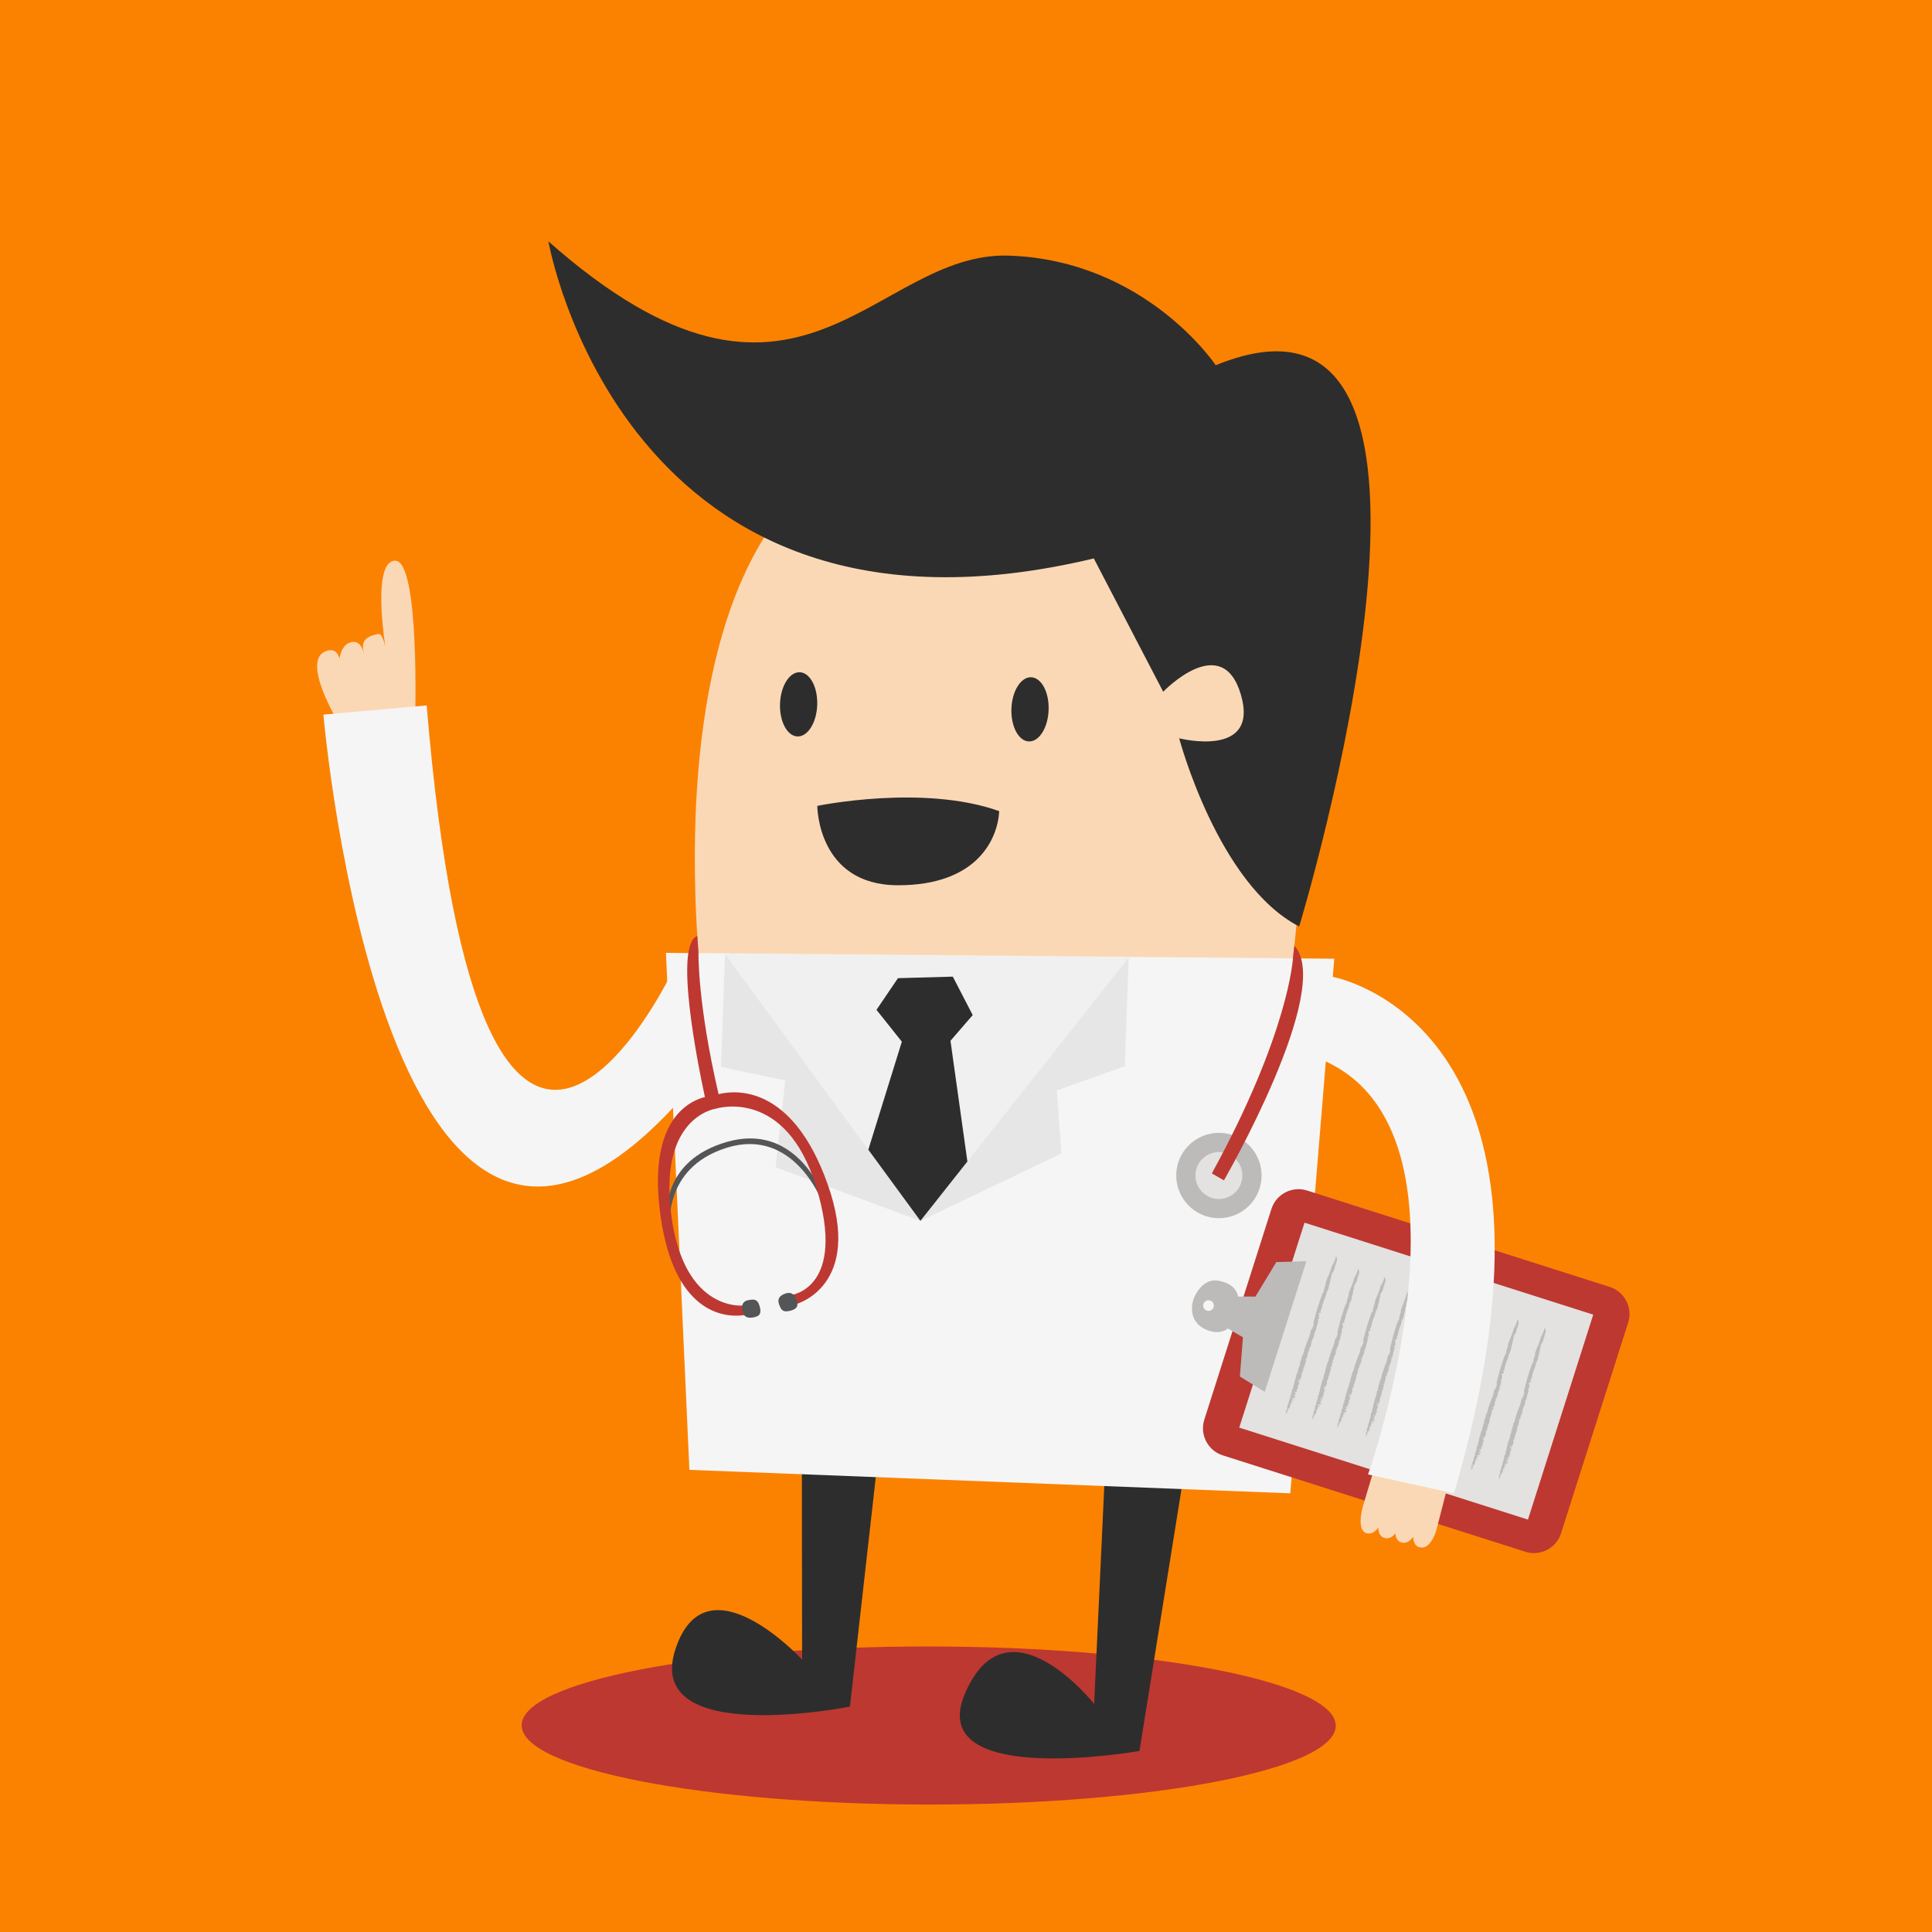 <svg xmlns="http://www.w3.org/2000/svg" height="1600" width="1600">
  <path d="M1600 1600H0V0h1600v1600" fill="#fb8200"/>
  <path d="M327.027 464.33c-16.166.809-11.111 49.205-7.968 71.214-1.164-5.232-3.018-10.937-5.639-10.51-17.096 2.791-12.401 12.367-11.77 17.442-.734-4.133-3.322-12.296-10.742-10.688-6.743 1.461-9.063 9.039-9.795 13.681-.728-3.189-2.988-8.093-9.097-6.828-25.503 5.283 8.959 60.787 8.959 60.787l62.797-1.405s4.187-134.739-16.745-133.692" fill="#fbd8b5"/>
  <path d="M432.008 1428.787c-.024 36.16 150.885 65.56 337.061 65.666 186.175.12 337.119-29.106 337.14-65.266.023-36.147-150.888-65.547-337.061-65.667-186.175-.107-337.121 29.107-337.14 65.267" fill="#bd3831"/>
  <path d="M664.01 1170.988l.251 203.412s-79.458-86.077-104.877-8.667c-26.864 81.8 144.497 47.614 144.497 47.614l26.691-236.964-66.563-5.395M915.772 1203.723l-9.644 207.41s-71.804-90.665-106.968-8.666c-33.944 79.12 144.497 47.6 144.497 47.6l38.676-240.939-66.561-5.405" fill="#2e2d2d"/>
  <path d="M584.533 846.01S483.995 199.894 950.496 387.989c0 0 186.283.719 110.584 475.332l-476.547-17.31" fill="#fbd8b5"/>
  <path d="M551.507 789.13l19.421 428.14 497.635 19.43 36.426-442.737-553.482-4.834" fill="#f5f5f5"/>
  <path d="M454.17 199.88s61.869 355.783 451.675 262.6l57.464 110.4s48.694-50.925 64.32 2.337c15.631 53.262-51.08 36.203-51.08 36.203 0 .001 32.126 121.253 99.376 155.839 0 0 171.263-563.192-69.104-464.775 0 0-57.66-86.67-170.853-90.777-113.195-4.12-174.472 171.525-381.797-11.827M676.777 583.87c-.534 14.675-7.86 26.329-16.37 26.018-8.504-.31-14.97-12.461-14.435-27.139.533-14.681 7.864-26.333 16.367-26.024 8.508.31 14.972 12.462 14.438 27.144" fill="#2e2d2d"/>
  <path d="M868.42 588.007c-.532 14.681-7.859 26.33-16.37 26.021-8.507-.31-14.973-12.46-14.437-27.14.534-14.68 7.863-26.33 16.368-26.019 8.508.31 14.974 12.459 14.439 27.138" fill="#2e2d2d"/>
  <path d="M555.745 806.632s-156.944 325.365-202.388-222.413l-85.528 7.586s51.522 597.532 299.178 314.915l-11.262-100.088" fill="#f5f5f5"/>
  <path d="M600.452 790.03l161.804 221.033 172.512-218.107z" fill="#eff0ef"/>
  <path d="M600.452 790.03l-3.399 93.543 53.262 11.236-7.963 71.855 119.904 44.399L600.452 790.03" fill="#e6e6e6"/>
  <path d="M762.256 1011.063l116.747-55.774-3.766-52.31 56.26-19.947 3.271-90.076-172.512 218.107" fill="#e6e6e6"/>
  <path d="M725.87 836.293l17.786-26.21 45.423-1.276 16.474 31.837-18.406 21.292 14.002 99.955-38.893 49.172-43.15-58.94 27.762-89.456-20.999-26.374M827.508 671.747c-1.252 23.414-18.568 61.425-83.78 61.385-66.92-.04-66.88-65.735-66.88-65.735s87.665-18.189 150.66 4.35" fill="#2e2d2d"/>
  <path d="M1084.243 1036.924c.369.015.489-.207.529-.453-1.223.274.359-.072-.53.453M1063.53 1041.235c-.305.008-.654-.266-.943.094-.21-.1.146-.474-.272-.402-.29.413.405.73 1.116.689.049.025.054.047.076.08-.092-.15-.114-.3.024-.461M1063.927 1040.945c-.204.107-.319.196-.396.29.144-.006.282-.056.396-.29M1063.507 1041.696c.012.021.033.043.049.072.001-.03-.032-.05-.05-.072M978.003 1100.76c-.044-.097-.098-.203-.166-.337.092.122.156.24.166.337M981.163 1112.33c-.022-.047-.051-.085-.071-.127-.099.028-.033.07.07.126M1003.988 1065.448c.013-.028-.007-.052 0-.084-.143.068-.267.119-.432.199l.432-.115M977.235 1099.121c.006.026.01.048.022.076 0-.008.007-.012.007-.02l-.03-.056M1082.463 1036.877c-.366.582.352.432.676.603-.038-.264-.5-.384-.676-.603M1064.353 1041.493c.067-.153-.004-.272.211-.356-.215-.089-.356.2-.567.29.071.024.356.154.356.066M1059.685 1042.636l1.566-.94c-.595.197-1.552.672-1.566.94M1055.019 1042.821c.072-.149.226-.26.154-.382-.512.134-.588.277-.154.382M1054.852 1043.475c.01-.448-.73.126-.803-.088.218.1.44.194.803.088M1045.084 1045.384c.077-.41-.664.34-.955.212.29.213.727-.13.955-.212M1040.735 1046.98l-.218-.273c-.216.092-.445.344-.148.384l.366-.111M969.833 1079.88l.298.41-.038-.442zM981.848 1115.35c.008-.095.436-.087.108-.511.248.557-.293.086-.108.51M992.984 1131.652l.348-.399-.445.279z" fill="#e6e6e6"/>
  <path d="M1333.137 1065.78c12.303 3.915 19.17 17.199 15.25 29.507l-55.614 174.572c-3.921 12.31-17.201 19.174-29.509 15.252l-250.673-79.854c-12.312-3.925-19.172-17.205-15.248-29.513l55.612-174.575c3.922-12.312 17.204-19.172 29.514-15.248l250.668 79.859" fill="#bd3831"/>
  <path d="M1080.345 1012.564l-54.072 169.728 239.11 76.173 54.074-169.726-239.112-76.175" fill="#e3e2e0"/>
  <path d="M1005.043 1082.567a4.405 4.405 0 0 1-5.534 2.856 4.405 4.405 0 0 1-2.861-5.534 4.405 4.405 0 0 1 8.395 2.678zm51.965-37.375l-17.323 28.584-14.365-.056s-1.065-10.821-16.764-13.148c-13.692-2.035-19.864 14.624-19.864 14.624s-7.132 17.764 9.504 25.63c11.967 5.662 18.69-.622 18.69-.622l12.477 7.26-2.54 32.479 20.598 12.722 34.463-108.177-24.876.704M1064.025 1171.568c-.069.51.432-.147.048.364-.134-.117-.222-.25-.048-.364M1107.185 1042.593c.5 1.89-1.208 3.584-1.12 5.495-.025.213-.541-.237-.558.256.248 1.91-1.084 4.344-2.363 6.137l-.119-.173c-.241.341.128.983-.078 1.36-.107-.028-.106-.179-.282-.133.286.209-.096.78.08 1.029-.176.117-.42.017-.626.183l.281.346c.641.928-.576 1.54-.428 2.568-.067-.068-.104-.181-.21-.134.054 1.577-.63 3.31-.963 4.948-.106-.11-.32-.246-.494-.198.355.203.287.72.22 1.167-.453.064.118.84-.265 1.268l-.07-.07c.287.498-.417.46-.03.922l-.377.128c.497.344-.46.439-.286.83l.12.026c.035.332-.289.387-.285.687l-.068.001c-.065.664-.49.924-.053 1.053-.42.1.041-.654-.572-.48-.235 2.184-1.023 4.258-1.692 6.307-.252.176-.355.307-.538.305.023.232-.176.795-.018 1.062.014-.078-.262.056-.319.153-.288.323.333.57.007.913-.062-.204-.18-.302-.362-.305.223.463.014.915-.016 1.364l-.197-.235c.227.583-.357.8-.248 1.275l-.201-.227c-.51.534.458.354.093.846-.03-.154-.143-.14-.235-.198.28.663-.149 1.44-.168 2.01l-.092-.058c-.13.575-.464 1.116-.472 1.791-.181.193-.58-.272-.682.348.502.148-.131 1.075.545.913-.252.476-.701 1.215-.643 1.603-.117-.283-.688.05-.593-.384l-.41.216c-.18-.115.18-.303-.11-.29-.05.22-.057.9-.2 1.058.18.492.625 1.04.479 1.688-.096-.361-.604-.008-.622-.24l.659 1.197c-.05.21-.41-.092-.379.259.135.03.172.188.251.315-.087.058-.17.916-.688.844-.225.03.01-.376-.239-.2-.125.389.035.457-.088.848l-.068-.01c-.157.227-.041.818.32.634.079-.172-.313-.032-.082-.248.222.274.153.749.024 1.141l-.287-.284c.21.647.148 1.243.112 1.877.233.084-.35-.358-.196-.404-.57.642-.056 1.692-.733 2.158-.004-.119.348.054.277.041-.143.35-.477.221-.43.495-.205-.046-.033.316-.051.576.098.173-.12.03-.07-.188.052.39-.088 1.838-.634 2.521.132.027.317.63.248.805l-.286-.17c-.241.1-.174.605-.44.546.239.508.172-1.568.283-.957-.299.05.248.873-.132.63-.11.36.121.82-.277 1.066.081-.077-.33-.43-.402-.132-.114.53.096.19.062.643l.038.298c.294.114-.193.442.203.362-.267-.014-.093.789-.568.574l-.365-.198c-.046.232.29.496.4.73l-.202.015c.586.23-.224.51.154.925-.364.392-.414 1.164-.856 1.26.064.412.169.807-.095 1.171l-.13-.28c-.26.197-.12.31-.1.57-.077-.078-.523.398-.827.606.061.415.422.401.608.503-.692.129.048 1.12-.622 1.346-.038-.149-.117-.608-.358-.365-.696.128.214.793-.243 1.221l.53.035c-.378.133.031.86-.45.641.119.231-.365.56.13.66-.689.722-.446 2.158-1.473 2.398.038.15-.144.428.122.448.33-.114-.102-.348.105-.364l.167.214c-.196.23-.3.426-.616.044-.488.494.609.882.172 1.571-.184-.1-.28-.068-.323.163l.204.526c-.245.46-.545.13-.881.03-.028.281-.151.59.056.792l-.52.177c.38-.13.133.28.17.428l-.037-.148c-.163 0-.173.332-.18.496.215.035.403-.244.515-.39l.117.607c-.305-.17-.377.348-.477.542-.148.212.202.362.172.429-.174-.05-.16.377-.332.11-.032-.094.222-.127.114-.309-.173.114-.462 0-.357.395.084.295.667.148.307.543l-.25-.344-.313.372.29.12-.155-.002c.268.235-.122.692.193.908-.04.231-.355.391-.464.588l-.008-.048c-.264.198-.26.576-.13.86l-.058-.033c-.075.132-.139.475-.02.71-.341.273-1.164-.255-.917.257-.108.357.358.742.597.661-.415.572-.17 1.467-.835 1.908.092.13.19.103.194.315-.43.898-.311 2.106-1.143 2.661-.035-.31-.293-.121-.463-.165.191.31-.369.176.06.413.28.065.406.133.592-.103-.038.618-.32 1.466-.673 1.7.173-.116.212.03.257.183-.418-.179-.621.212-.57.573l.242.134-.332.113c.039.148.502.313.148.547l-.312-.003c.107.397.316.973-.022 1.255l-.475.16c-.005.165.135.498.335.266-.43.523-.591.903-.986.982.462 1.302-.005 2.818-.462 4.005l-.182-.097c-.296.258.282.278.071.456-.15-.164-.485.113-.63-.219-.363.397.137.713.129 1.041.242.134-.082-.298.225-.13.075.084-.416.574-.05.776-.191.066-.449-.122-.583-.235l.089.347c-.567.194-.547-1.062-1.228-.884l-.028.28c-.49.117-.227-.84-.587-.234.096.351.583.779.839.586-.088.622.836.58.59 1.205-.287.096.12-.527-.242-.515-.412.196-.027.663-.225.895.242-.25.553.132.565.348-.293.26-.301-.336-.495.108.202.152.231.633.507.323.453.33-.301.424.013.802-.41.032-.674-.744-1.02-.302.375.034.264.777.864.681-.164.167-.441.095-.606-.115-.304.203.401.89-.312.759l.318.21-.506.227c-.092.244.204.959-.315.762.025.096-.181.654.255.558.341-.281-.138-.497.428-.526-.486.113-.114.526-.047.776l-.216-.038c.041.151-.097.416.099.563-.088-.13-.242-.13-.326-.05l.271.234c-.007.541-.59-.07-.657.439l-.122-.447c.028.101-.321.168-.3.428l.74.619c.036.309-.361.012-.16.373l-.226-.461c-.076-.082-.554.074-.663.44.021.265.317.76.596.448-.056.182-.319.374-.476.164-.037.442.325.046.38.462-.236.083-.656.444-1.02.62l-.355-.526-.092.241c-.276-.448-.342.067-.69-.25-.115.149-.051.397.004.594.812-.275.701.845 1.341.895-.065.729-1.581-.054-.885.953.193-.063.529.42.498-.064-.204.396.496.48.091.892-.116-.443-.727.197-.908-.45.185.1.248-.247.223-.34-.283.093-.584-.237-.727.19-.032.28-.139.64.185.695.344.101.096-.414.383-.128-.05.556-.596.469-.068.884.059-.344.437-.31.668-.222l.012.427-.197-.15c-.368.56.345.318.089.889l-.537.132c-.332-.266.457-.808-.203-.904-.15.374.121.605-.159.912l-.034-.308c-.067.132-.939-.008-.638.702.094.347.196.147.423.235-.135.643.04.91-.052 1.319-.427-.231-.279.688-.599.096.338-.114.607-1.02.244-1.383-.608.044.243-.461-.262-.775-.175.491-.698.29-1.075.252l.057.415c.307.17.366-.016.708.088-.278.524-.27 1.116-.056 1.528-.222.133-.529-.033-.488-.265-.121.694-.4 1.386-.705 1.978.668-.228-.11.742.428.612.232-.297.705-.456.885-.193-.1.199-.233-.087-.376-.033.202.361-.601.253-.232.672.027-.659-.613-.332-.994-.583.093.515-.291-.117-.432.313l.024 1.612c-.595.471-.512 1.53-.676 2.074-.31.214-.72-.135-.902.144-.113.361.596-.096.206.361l-.079-.084c.055.201-.647.873-.019 1.257l-.457-.334c-.08.082.005.213.033.312-.168-.048-.358.016-.41-.182-.463.212-.18.708-.284 1.067l.385-.127c.028.692-.404.999-.496 1.628l-.29-.117.06.412c-.26-.181-.551.083-.371.348l-.423-1.156c.259-.2.264.392.61.333.3-.052.4-.626.145-.809l.012.43c-.436-.074-.316-.382-.535-.637-.021.122-.199.232-.073.302-.132-.282-.091-.507.017-.874.08.299.299-.045.39.086-.357-.148-.355-.531-.103-.942.526-.178.004-.924.292-1.401.298.336.509.697.552 1.057.292-.26.108-.361.398-.621-.218-.244-.601-.5-.629-.979l.28.07c-.013-.428-.415-.56-.176-1.02.41-.791.693-1.65.94-2.272l.277.064c-.462-.546.176-1.247.083-1.81.53-.718.321-1.842.93-2.104.266-1.497.477-2.817 1.069-4.265l.314.384c-.204-.367.286-.103.312-.38-.416.199-.29-.49-.468-.759.523-.557.471-1.516.387-2.19l.279.066c-.312-.76.368-1.318.7-2.022.141-.051.441-.1.482-.328-.306-.542-.205-.74-.285-1.419.141-.428.479-1.083.796-1.465-.081-1.814.861-3.324 1.047-5.118l.357-.014c-.14-1.848 1.14-3.636 1.25-5.136l.5.314c.31-.377.189-1.036-.235-1.056.309-.374.097-1.17.634-1.297.248-.41-.069-.627-.021-1.02.503-.824.563-1.168.741-2.04l-.102.196c.094.127.318.215.424.019-.044-.363.53-1.106-.224-1.006.673-.774.39-2.19 1.185-2.898-.203.017-.16-.214-.252-.346.252-.792.89-1.493.797-2.221.132-.092.238.296.36-.015-.004-.21-.228-.077-.25-.35.094-1.387 1.2-2.463 1.497-3.647.341-2.175 1.23-4.264 1.83-6.253l.12.064c-.278-.824 1.031-1.379.45-2.155.176-.119.26-.575.472-.379-.177-.642.823-1.358.625-2.269l.008.213c.547-.673.379-1.481.911-2.204l.14.331c.355-.23-.307-.921.384-.884.05-.185-.277-.236-.295-.119.836-1.694 1.064-3.721 1.535-5.614.817-1.199 1.085.27.964-.93.152-.042-.221-.138-.087-.109-.04-.465.915-.399.676-.788-.425-.01-.153-.26-.384-.345.52-.724.923-.772.84-1.507l.188.117c-.326-.944.271-1.708-.182-2.56 1.246-4.166 2.202-8.246 3.458-12.298 1.456-3.934 2.454-7.926 4.148-11.85.85-.769.859-.845.99-1.952l.174.098c-.417-.202.203-.746-.182-.984.578-1.468.914-2.884 1.421-4.42-.032.257.29.497.353.198l-.181-.396.143-.008c0-.217-.146-.508-.356-.348.906-3.988 3.048-7.488 4.198-11.308.479-.834.742-2.166.976-3.174 1.546-2.699 2.888-5.148 3.455-8.219 0 0 1.004.76.865 2.057M1064.175 1170.977c.25-.032.486-.332.686.038-.217-.035-.5.057-.686-.038" fill="#bcbbb9"/>
  <path d="M1069.417 1162.75c-.061-.035.135-.102.176-.122-.018.121.134.284-.01.336l-.166-.215M1070.315 1160.492c.181.103.176.645.101.94l-.101-.94M1071.83 1158.625c.227-.129.3-.049.209.198l-.21-.198M1071.435 1158.325l.34-.278c-.172-.05-.03.446-.34.278M1073.547 1153.87c.021-.117-.059-.411.189-.443-.188.065.067.624-.19.444M1073.97 1151.616l.054-.18c.132-.1.228.081.212.195l-.267-.015M1086.253 1112.068l.022.268-.186-.096zM1091.973 1094.855c-.046-.275.236-.103.275-.131-.047.217-.215-.157-.275.13M1094.085 1085.245l-.017.076-.393-.161zM1085.988 1176.125c-.053.488.428-.141.063.351-.143-.113-.235-.24-.063-.35M1125.56 1052.688c.553 1.81-1.105 3.43-.967 5.26-.017.201-.549-.23-.549.24.297 1.827-.97 4.152-2.192 5.872l-.119-.164c-.23.33.152.941-.048 1.303-.101-.026-.105-.168-.281-.127.281.2-.073.747.107.985-.172.118-.419.019-.622.17l.296.338c.662.891-.538 1.478-.362 2.456-.071-.068-.112-.172-.214-.126.098 1.508-.54 3.162-.83 4.732-.104-.098-.323-.231-.495-.184.357.193.305.688.255 1.114-.454.06.136.808-.238 1.214l-.065-.068c.29.481-.407.445-.004.882l-.377.127c.498.328-.448.41-.262.793l.119.026c.045.314-.28.368-.264.65l-.07.008c-.047.638-.463.883-.027 1.007-.41.097.025-.624-.579-.46-.177 2.092-.908 4.073-1.52 6.036-.247.17-.344.293-.524.293.024.223-.156.763.008 1.008.013-.065-.257.059-.315.155-.277.307.344.541.03.872-.062-.192-.184-.293-.362-.288.228.439.034.868.019 1.305l-.21-.224c.242.55-.33.762-.211 1.215l-.198-.216c-.5.508.455.337.11.81-.039-.15-.148-.134-.24-.193.296.642-.112 1.387-.116 1.924l-.094-.054c-.116.553-.432 1.069-.424 1.717-.177.183-.58-.265-.668.337.502.136-.104 1.022.571.87-.243.453-.67 1.16-.603 1.537-.118-.276-.684.039-.601-.373l-.397.205c-.191-.105.172-.29-.12-.273-.042.206-.032.857-.17 1.006.184.472.646 1 .516 1.622-.101-.347-.597-.01-.621-.231l.684 1.143c-.043.209-.41-.08-.37.254l.257.302c-.084.056-.143.874-.659.8-.22.028.003-.358-.244-.186-.117.368.047.439-.063.815l-.068-.015c-.152.223-.017.787.336.61.067-.168-.318-.032-.093-.24.232.262.172.724.06 1.097l-.295-.279c.223.626.178 1.192.163 1.799.232.084-.359-.345-.212-.383-.55.608-.012 1.616-.676 2.06-.005-.109.352.055.284.042-.139.332-.475.21-.419.468-.205-.035-.025.31-.041.554.112.167-.113.032-.067-.177.062.375-.044 1.763-.568 2.412.135.027.335.607.266.773l-.283-.166c-.237.102-.159.578-.43.526.26.482.131-1.506.26-.918-.294.049.271.841-.107.601-.104.35.136.79-.255 1.028.084-.076-.337-.412-.403-.133-.102.504.1.186.076.614l.054.287c.289.113-.188.425.205.348-.264-.017-.068.757-.55.55l-.37-.194c-.037.22.3.48.421.699l-.202.017c.593.224-.208.485.172.884-.344.375-.376 1.113-.814 1.21.071.395.188.773-.062 1.12l-.134-.269c-.257.186-.118.295-.089.551-.076-.077-.51.373-.803.579.068.394.43.378.614.477-.688.12.078 1.075-.583 1.29-.043-.146-.13-.587-.367-.35-.69.119.232.76-.212 1.165l.532.032c-.37.13.051.823-.432.618.126.218-.348.536.146.63-.662.691-.39 2.07-1.406 2.296.046.142-.126.411.139.427.323-.11-.105-.335.097-.35l.163.209c-.181.217-.288.406-.605.044-.474.468.625.837.21 1.498-.188-.096-.28-.062-.314.158l.21.508c-.222.436-.53.12-.873.025-.021.267-.133.565.083.759l-.516.165c.369-.12.134.27.18.41l-.046-.14c-.16.002-.164.315-.168.475.219.031.396-.236.508-.374l.131.581c-.31-.157-.365.33-.461.52-.143.2.213.345.184.408-.174-.047-.151.361-.331.11-.03-.094.221-.123.108-.297-.168.106-.463 0-.343.378.092.285.67.142.318.521l-.259-.332-.3.353.29.118h-.154c.272.226-.101.66.219.869-.036.223-.347.375-.446.563l-.01-.046c-.258.188-.246.552-.111.822l-.06-.036c-.067.128-.121.457.005.682-.333.266-1.169-.246-.908.247-.101.347.374.71.612.632-.394.552-.133 1.405-.778 1.83.092.123.184.093.196.294-.403.864-.247 2.023-1.067 2.552-.043-.299-.296-.113-.464-.161.197.3-.359.172.07.394.277.067.402.128.593-.09-.026.585-.287 1.405-.635 1.62.173-.107.217.033.261.178-.417-.176-.606.202-.55.548l.25.126-.334.112c.045.144.513.302.166.521l-.31-.001c.113.378.338.932.01 1.197l-.474.156c-.004.156.15.473.344.252-.415.5-.564.865-.955.948.493 1.241.064 2.695-.352 3.828l-.19-.096c-.28.25.291.268.086.441-.152-.157-.483.112-.633-.21-.35.377.154.682.152.998.249.123-.09-.285.22-.125.077.08-.398.55-.022.745-.194.06-.452-.12-.594-.23l.104.332c-.562.184-.574-1.016-1.247-.843l-.017.265c-.486.108-.251-.806-.594-.222.108.33.599.742.851.558-.076.596.847.556.616 1.156-.276.091.103-.505-.259-.489-.402.183-.005.632-.193.85.235-.238.555.129.57.337-.286.245-.309-.322-.486.105.2.14.24.601.508.301.46.322-.283.412.033.774-.404.029-.685-.715-1.017-.29.37.032.279.747.875.65-.16.161-.438.093-.608-.108-.299.196.422.85-.292.717l.325.21-.504.22c-.081.23.243.918-.29.725.03.093-.167.625.273.533.33-.264-.147-.47.41-.496-.482.103-.1.496-.024.736l-.217-.035c.044.143-.09.396.112.546-.088-.131-.247-.131-.323-.058l.274.23c.004.517-.59-.067-.643.417l-.13-.427c.025.095-.32.156-.294.408l.755.59c.042.297-.36.014-.147.358l-.24-.436c-.075-.082-.548.071-.645.416.028.256.332.73.601.432-.05.172-.308.362-.472.16-.024.423.33.043.403.44-.242.076-.651.42-1.012.596l-.368-.512-.079.234c-.287-.426-.34.065-.695-.24-.113.141-.036.384.019.57.8-.265.724.808 1.355.856-.042.696-1.567-.054-.856.915.193-.059.544.397.5-.059-.194.374.51.459.116.848-.134-.422-.724.19-.915-.432.184.098.236-.232.21-.324-.285.088-.591-.225-.718.184-.025.266-.121.614.201.66.342.1.086-.39.382-.122-.044.533-.583.453-.046.849.048-.324.426-.295.656-.215l.022.412-.199-.146c-.348.54.353.302.115.856l-.535.122c-.336-.256.437-.77-.225-.866-.14.361.134.584-.139.877l-.039-.297c-.058.125-.93-.006-.613.674.101.336.199.143.43.22-.118.616.063.872-.022 1.267-.43-.225-.26.66-.59.092.329-.112.574-.975.205-1.327-.61.047.229-.438-.282-.741-.164.47-.689.277-1.062.244l.072.397c.305.156.353-.017.701.08-.261.503-.24 1.074-.017 1.466-.216.126-.52-.03-.495-.254-.097.664-.359 1.324-.647 1.89.659-.222-.088.709.443.589.224-.287.69-.435.876-.183-.099.187-.233-.082-.375-.037.21.35-.593.248-.214.648.009-.636-.618-.32-1.003-.56.104.492-.297-.116-.428.297l.07 1.543c-.583.456-.469 1.465-.625 1.985-.294.206-.713-.132-.886.135-.103.352.593-.092.214.352l-.082-.081c.062.19-.618.829.012 1.202l-.462-.322c-.076.081.012.208.044.304-.169-.05-.358.009-.418-.18-.458.201-.155.681-.247 1.025l.37-.123c.057.66-.371.956-.446 1.558l-.29-.112.067.394c-.264-.173-.542.078-.364.33l-.446-1.111c.253-.184.273.383.617.327.297-.05.379-.6.125-.776l.023.408c-.436-.064-.324-.363-.552-.603-.015.11-.195.22-.067.285-.134-.268-.1-.489-.002-.837.088.285.297-.043.386.079-.353-.146-.361-.5-.126-.898.521-.168-.018-.885.26-1.341.302.321.52.672.574 1.016.279-.25.096-.35.383-.599-.227-.234-.617-.476-.655-.933l.278.064c-.019-.408-.428-.541-.202-.983.39-.75.651-1.574.876-2.169l.278.067c-.474-.524.148-1.196.033-1.735.508-.69.279-1.77.873-2.017.227-1.436.4-2.692.954-4.078l.324.363c-.212-.345.276-.09.3-.359-.412.186-.302-.477-.49-.732.508-.529.427-1.448.331-2.098l.281.066c-.332-.728.328-1.258.643-1.937.135-.045.436-.088.465-.312-.318-.517-.221-.71-.316-1.361.131-.408.451-1.036.752-1.399-.129-1.733.768-3.184.907-4.899l.357-.016c-.193-1.77 1.04-3.478 1.11-4.914l.508.298c.3-.357.154-.988-.266-1.008.302-.358.068-1.12.6-1.244.235-.397-.088-.598-.046-.976.48-.79.529-1.118.684-1.956l-.098.195c.09.124.324.207.422.015-.059-.348.5-1.051-.252-.963.65-.739.33-2.097 1.104-2.767-.202.011-.167-.209-.258-.334.23-.759.846-1.431.736-2.128.13-.092.24.289.36-.012-.016-.206-.23-.08-.262-.338.054-1.322 1.128-2.357 1.4-3.492.281-2.073 1.108-4.078 1.654-5.985l.123.064c-.3-.79.985-1.317.39-2.063.171-.108.24-.553.46-.357-.195-.62.78-1.301.56-2.173l.017.202c.521-.642.33-1.416.842-2.109l.15.317c.35-.218-.328-.888.358-.852.047-.173-.281-.222-.293-.11.785-1.62.96-3.56 1.38-5.376.777-1.144 1.09.264.936-.886.144-.042-.225-.134-.09-.105-.053-.445.894-.379.657-.752-.431-.013-.166-.25-.398-.335.499-.694.898-.736.799-1.437l.188.105c-.35-.898.23-1.632-.248-2.446 1.137-3.992 1.977-7.892 3.123-11.771 1.342-3.765 2.233-7.588 3.818-11.341.82-.739.83-.81.928-1.87l.18.095c-.422-.19.178-.713-.212-.941.542-1.403.836-2.762 1.304-4.235-.025.248.292.483.355.196l-.19-.379.138-.006c-.004-.214-.156-.487-.361-.336.793-3.815 2.841-7.17 3.886-10.82.458-.8.674-2.076.882-3.044 1.466-2.578 2.738-4.922 3.221-7.863 0 0 1.02.727.916 1.972M1086.121 1175.555c.254-.024.479-.307.688.042-.221-.034-.498.056-.688-.042" fill="#bcbbb9"/>
  <path d="M1091.13 1167.685c-.063-.026.122-.092.167-.109-.013.11.136.27-.002.319l-.166-.21M1091.96 1165.532c.185.093.19.612.123.901l-.123-.901M1093.417 1163.74c.223-.121.298-.045.218.192l-.218-.192M1093.019 1163.455l.328-.266c-.168-.046-.022.428-.328.266M1095.005 1159.193c.012-.113-.073-.397.179-.428-.187.06.08.6-.179.428M1095.365 1157.032l.047-.176c.13-.09.235.084.219.193l-.266-.017M1106.556 1119.185l.024.252-.18-.094zM1111.793 1102.707c-.049-.26.23-.098.275-.123-.045.207-.219-.157-.275.123M1113.645 1093.515l-.016.064-.396-.15zM1106.699 1182.716c-.063.488.424-.13.056.348-.143-.116-.232-.245-.056-.348M1147.373 1059.635c.532 1.809-1.137 3.418-1.02 5.252-.016.198-.538-.239-.546.236.278 1.829-1.008 4.141-2.244 5.85l-.126-.17c-.232.334.15.948-.053 1.305-.1-.032-.104-.172-.28-.13.283.203-.083.75.096.986-.17.116-.413.015-.62.167l.288.336c.656.894-.548 1.474-.38 2.454-.072-.066-.113-.172-.212-.132.08 1.511-.577 3.164-.872 4.732-.108-.11-.323-.237-.496-.194.353.2.299.697.241 1.124-.45.05.128.805-.241 1.208l-.07-.068c.289.481-.409.438-.01.88l-.384.121c.503.332-.447.415-.261.792l.113.03c.045.315-.277.365-.265.65l-.075.001c-.05.639-.47.88-.033 1.007-.411.097.03-.621-.576-.463-.2 2.092-.943 4.064-1.574 6.02-.246.17-.348.294-.525.291.025.223-.16.76 0 1.015.012-.075-.264.05-.317.144-.278.306.342.545.021.876-.064-.198-.181-.294-.359-.294.224.442.023.87.006 1.304l-.207-.225c.243.555-.339.763-.219 1.213l-.2-.221c-.504.508.456.348.104.816-.033-.15-.148-.137-.234-.196.285.639-.123 1.384-.131 1.921l-.096-.048c-.119.548-.444 1.062-.44 1.711-.181.177-.584-.268-.676.324.504.148-.107 1.025.563.877-.239.454-.678 1.158-.614 1.536-.117-.282-.684.031-.593-.382l-.401.205c-.194-.112.17-.288-.119-.279-.043.208-.041.86-.179 1.011.179.473.636 1.004.503 1.624-.101-.348-.601-.021-.623-.24l.674 1.15c-.042.211-.404-.082-.371.249l.253.309c-.077.05-.15.87-.665.797-.221.026.005-.356-.243-.194-.116.369.044.442-.07.812l-.068-.015c-.151.221-.022.793.332.612.068-.163-.315-.03-.094-.239.236.271.171.726.051 1.096l-.293-.273c.22.62.168 1.188.148 1.799.233.088-.354-.351-.207-.39-.559.602-.024 1.62-.692 2.058-.008-.112.348.054.284.041-.145.332-.476.21-.424.47-.208-.045-.027.302-.044.551.103.168-.121.03-.076-.174.067.374-.053 1.756-.583 2.397.136.03.331.615.26.781l-.286-.166c-.227.094-.159.577-.428.518.25.488.142-1.498.269-.914-.301.041.259.844-.125.604-.098.341.138.785-.256 1.021.082-.08-.334-.416-.403-.133-.107.502.103.184.073.614l.044.287c.296.113-.182.423.212.35-.266-.023-.078.755-.561.545l-.367-.195c-.04.216.295.476.414.697l-.202.014c.591.23-.212.489.164.889-.349.37-.382 1.113-.821 1.2.068.396.179.779-.075 1.117l-.133-.268c-.256.187-.117.299-.092.552-.077-.081-.512.367-.808.567.065.396.424.387.613.484-.69.115.063 1.077-.594 1.29-.043-.149-.127-.593-.37-.358-.692.117.231.767-.214 1.164l.528.041c-.376.124.044.823-.439.61.124.22-.353.53.143.636-.672.677-.41 2.061-1.427 2.278.04.148-.133.408.128.43.33-.106-.1-.332.103-.346l.166.208c-.192.216-.294.41-.608.036-.482.467.616.85.194 1.507-.187-.099-.278-.07-.312.148l.202.512c-.232.436-.534.117-.869.016-.023.267-.144.564.07.757l-.517.168c.375-.122.132.268.176.414l-.044-.146c-.152-.001-.157.315-.164.475.214.032.398-.235.508-.377l.124.593c-.308-.165-.366.321-.465.51-.147.205.208.351.175.411-.167-.05-.148.358-.328.11-.031-.096.222-.124.117-.299-.173.105-.467-.005-.353.37.088.289.664.158.318.525l-.258-.332-.304.36.293.113-.155-.004c.268.224-.117.663.207.87-.035.225-.352.374-.45.565l-.013-.046c-.258.184-.25.547-.113.816l-.061-.034c-.066.126-.127.458 0 .684-.34.261-1.166-.258-.914.234-.096.346.37.715.61.639-.403.55-.151 1.405-.798 1.817.094.13.188.104.199.303-.413.865-.27 2.02-1.092 2.547-.041-.307-.299-.122-.465-.168.196.302-.362.169.069.392.275.074.4.133.592-.084-.03.586-.297 1.405-.65 1.616.175-.11.215.037.26.182-.414-.186-.611.194-.555.54l.248.13-.335.108c.047.14.508.306.16.521l-.31-.004c.115.381.331.936-.002 1.2l-.472.148c-.005.159.147.476.34.256-.417.499-.568.86-.959.932.48 1.255.043 2.699-.393 3.832l-.185-.097c-.286.248.289.269.08.441-.152-.159-.483.104-.631-.213-.352.373.155.68.152.997.239.127-.096-.284.215-.125.076.078-.402.546-.034.742-.189.063-.445-.12-.584-.228l.099.328c-.565.182-.565-1.02-1.241-.854l-.022.266c-.485.106-.245-.804-.588-.225.103.33.594.747.844.565-.078.598.842.564.611 1.159-.285.093.104-.505-.255-.49-.406.185-.012.63-.208.845.243-.232.559.133.567.346-.285.242-.305-.325-.488.099.203.143.244.607.512.31.459.323-.292.406.021.769-.404.028-.674-.719-1.012-.299.367.041.271.75.867.663-.16.156-.437.086-.603-.118-.3.2.418.856-.3.719l.323.212-.504.21c-.084.235.225.92-.299.723.03.096-.174.628.266.54.332-.264-.143-.474.42-.5-.487.106-.11.506-.035.738l-.219-.031c.044.143-.088.395.114.539-.091-.127-.248-.127-.327-.051l.273.224c.003.523-.589-.07-.649.417l-.124-.432c.03.098-.321.159-.293.411l.746.596c.043.301-.36.008-.149.356l-.236-.444c-.08-.079-.55.07-.652.419.03.252.325.73.601.437-.053.168-.306.352-.473.147-.03.424.323.052.39.446-.231.078-.647.415-1.007.586l-.367-.508-.084.229c-.281-.427-.34.061-.69-.245-.111.142-.043.381.014.568.803-.258.715.817 1.35.873-.047.696-1.571-.07-.863.903.189-.058.538.402.497-.056-.195.378.504.465.104.856-.125-.427-.717.173-.905-.44.18.096.234-.235.208-.327-.282.087-.583-.23-.718.176-.025.27-.126.616.202.663.337.105.084-.391.374-.115-.046.53-.588.443-.056.844.055-.323.434-.285.663-.21l.023.413-.202-.143c-.357.53.352.307.106.855l-.534.118c-.336-.261.442-.772-.218-.873-.144.357.13.588-.14.883l-.042-.303c-.062.125-.934-.013-.621.668.096.335.197.145.428.23-.124.613.06.869-.033 1.263-.428-.228-.263.656-.591.083.328-.107.587-.968.219-1.321-.61.042.23-.436-.275-.743-.168.467-.695.27-1.063.23l.064.397c.307.166.358-.01.703.092-.263.5-.252 1.07-.03 1.468-.218.122-.529-.039-.489-.26-.106.66-.373 1.317-.669 1.881.663-.21-.093.71.436.595.227-.282.7-.436.881-.183-.104.196-.232-.08-.378-.032.21.353-.599.237-.218.639.016-.624-.616-.319-.996-.567.095.496-.297-.116-.428.297l.051 1.547c-.583.445-.487 1.456-.637 1.98-.302.197-.714-.143-.894.128-.105.344.592-.09.212.348l-.078-.08c.054.19-.63.825.002 1.204l-.465-.328c-.072.077.015.207.043.303-.167-.054-.356.005-.415-.182-.457.195-.161.678-.261 1.02l.381-.116c.044.658-.388.95-.464 1.552l-.295-.117.071.396c-.26-.177-.55.073-.368.327l-.439-1.114c.255-.18.271.387.614.33.298-.048.388-.594.13-.771l.022.405c-.434-.064-.319-.365-.547-.606-.017.113-.19.214-.07.282-.134-.273-.097-.49.009-.836.082.287.298-.042.386.084-.358-.144-.362-.516-.12-.901.519-.168-.008-.883.27-1.339.302.322.513.674.566 1.023.286-.25.098-.344.388-.596-.226-.239-.613-.483-.648-.941l.279.068c-.017-.411-.42-.544-.193-.982.394-.75.661-1.566.897-2.165l.277.067c-.469-.527.152-1.194.047-1.731.516-.688.293-1.765.892-2.01.237-1.431.425-2.691.988-4.073l.317.371c-.208-.35.283-.09.303-.36-.41.18-.293-.475-.475-.732.51-.525.439-1.448.348-2.093l.279.065c-.327-.73.344-1.257.659-1.93.137-.043.433-.089.473-.303-.313-.531-.216-.718-.308-1.368.133-.406.461-1.036.768-1.39-.113-1.741.796-3.18.95-4.894l.354-.012c-.172-1.775 1.072-3.472 1.15-4.903l.507.303c.303-.354.168-.987-.25-1.012.301-.36.074-1.124.608-1.238.238-.39-.087-.597-.036-.981.482-.777.54-1.11.7-1.944l-.1.188c.092.13.322.207.422.025-.054-.352.504-1.054-.244-.966.656-.732.348-2.098 1.131-2.76-.203.012-.168-.212-.256-.338.235-.754.86-1.425.75-2.118.13-.094.247.288.362-.012-.01-.203-.232-.082-.26-.334.072-1.329 1.15-2.345 1.43-3.484.306-2.077 1.147-4.066 1.706-5.969l.128.067c-.293-.799.996-1.314.41-2.063.171-.113.242-.55.46-.357-.186-.618.798-1.296.583-2.167l.012.203c.53-.636.348-1.411.862-2.099l.146.315c.35-.212-.316-.89.366-.842.05-.178-.276-.226-.294-.116.807-1.613.991-3.552 1.43-5.361.789-1.143 1.088.272.942-.88.146-.04-.22-.139-.088-.11-.044-.442.903-.369.662-.74-.427-.02-.16-.255-.394-.342.507-.685.907-.723.815-1.432l.187.113c-.34-.906.24-1.629-.226-2.45 1.168-3.98 2.04-7.876 3.23-11.743 1.374-3.756 2.296-7.57 3.916-11.31.833-.729.838-.8.946-1.865l.174.098c-.416-.19.192-.707-.195-.942.544-1.398.857-2.753 1.337-4.218-.029.246.29.482.355.2l-.187-.384.14-.008c-.002-.211-.153-.484-.36-.338.832-3.808 2.9-7.144 3.983-10.79.459-.791.695-2.066.908-3.031 1.493-2.565 2.781-4.895 3.295-7.835 0 0 1.013.74.898 1.986M1106.833 1182.145c.251-.025.482-.305.686.046-.215-.034-.5.054-.686-.046" fill="#bcbbb9"/>
  <path d="M1111.91 1174.321c-.063-.03.129-.096.17-.108-.017.11.137.27-.001.319l-.17-.21M1112.76 1172.177c.181.096.188.614.117.899l-.117-.899M1114.235 1170.4c.225-.124.3-.045.213.19l-.213-.19M1113.84 1170.108l.327-.264c-.164-.048-.02.427-.327.264M1115.863 1165.863c.017-.114-.068-.398.18-.423-.19.059.076.6-.18.423M1116.24 1163.707l.053-.174c.131-.09.228.082.216.191l-.269-.017M1127.772 1125.956l.023.257-.184-.097zM1133.155 1109.527c-.048-.263.233-.095.274-.12-.042.206-.216-.155-.274.12M1135.088 1100.35l-.017.069-.39-.155zM1130.188 1190.213c-.05.484.421-.142.059.346-.139-.111-.231-.235-.059-.346M1168.656 1066.423c.57 1.801-1.075 3.438-.917 5.269-.015.201-.55-.224-.546.244.307 1.824-.934 4.167-2.144 5.893l-.125-.165c-.224.333.164.941-.03 1.303-.106-.027-.11-.166-.286-.123.293.196-.064.747.117.987-.168.108-.416.021-.617.176l.295.33c.67.883-.52 1.483-.34 2.462-.072-.068-.111-.172-.211-.127.101 1.51-.52 3.17-.788 4.739-.113-.098-.324-.227-.499-.178.359.191.314.682.26 1.114-.446.06.143.805-.22 1.214l-.072-.065c.3.47-.398.443.011.879l-.381.129c.502.324-.442.42-.25.797l.114.022c.05.32-.272.377-.255.658h-.07c-.04.64-.453.895-.018 1.008-.412.106.019-.624-.585-.445-.159 2.087-.872 4.073-1.468 6.05-.24.166-.334.294-.52.29.029.223-.144.768.02 1.013.012-.069-.26.058-.307.16-.281.303.344.535.027.867-.06-.19-.186-.29-.363-.287.235.442.041.871.03 1.306l-.21-.222c.25.552-.327.764-.201 1.222l-.203-.22c-.49.517.467.337.123.812-.042-.151-.148-.136-.247-.186.301.63-.096 1.38-.092 1.919l-.095-.052c-.112.555-.426 1.072-.406 1.721-.179.182-.588-.254-.675.34.508.132-.09 1.024.579.867-.232.456-.655 1.167-.584 1.543-.126-.278-.683.046-.6-.368l-.399.208c-.193-.107.168-.292-.121-.271-.043.205-.026.856-.168 1.008.196.473.662.99.537 1.619-.105-.347-.604-.01-.627-.232l.695 1.14c-.039.209-.405-.076-.365.254l.258.302c-.078.056-.134.874-.653.81-.219.034-.001-.36-.245-.189-.11.37.054.439-.054.819l-.072-.018c-.146.227-.008.791.344.606.071-.164-.314-.022-.092-.234.228.259.176.716.063 1.091l-.297-.27c.234.622.192 1.189.18 1.798.232.076-.36-.34-.21-.385-.546.614.002 1.618-.654 2.069-.012-.11.344.048.28.036-.142.336-.472.217-.418.476-.206-.036-.022.304-.03.553.101.167-.122.034-.076-.176.07.376-.024 1.759-.546 2.414.143.029.344.609.278.774l-.29-.162c-.23.101-.15.582-.42.525.256.483.116-1.504.248-.92-.29.048.282.84-.105.601-.093.348.145.792-.243 1.032.082-.08-.34-.416-.404-.125-.097.503.106.18.087.612l.047.285c.294.106-.175.428.214.346-.26-.014-.062.756-.545.552l-.375-.184c-.032.216.308.472.43.689l-.199.017c.588.226-.208.491.177.886-.344.378-.369 1.116-.805 1.216.075.39.197.769-.048 1.121l-.141-.268c-.255.19-.114.299-.083.55-.072-.075-.508.38-.797.587.073.391.436.379.616.471-.686.125.09 1.075-.567 1.301-.047-.148-.139-.589-.375-.35-.688.122.244.757-.192 1.169l.526.028c-.371.13.058.823-.424.619.125.221-.346.54.149.629-.657.699-.365 2.072-1.385 2.308.044.139-.128.41.138.427.327-.112-.105-.335.099-.348l.167.202c-.192.219-.283.412-.608.047-.471.477.632.835.218 1.499-.185-.094-.278-.06-.308.162l.215.503c-.223.439-.533.128-.876.036-.013.264-.127.567.09.757l-.514.172c.372-.128.14.267.184.412l-.044-.145c-.161.003-.159.317-.163.479.218.024.394-.244.504-.387l.135.585c-.312-.154-.361.338-.457.522-.139.209.217.349.188.41-.176-.048-.144.366-.331.115-.033-.096.221-.13.108-.303-.17.111-.461-.002-.343.383.091.28.67.139.326.516l-.263-.33-.299.365.294.108h-.155c.273.222-.101.666.23.872-.034.216-.349.374-.44.57l-.017-.053c-.249.195-.238.55-.097.823l-.067-.03c-.064.126-.114.454.014.675-.33.273-1.171-.233-.907.257-.097.346.384.706.621.627-.394.557-.125 1.408-.768 1.837.099.123.192.09.206.295-.396.868-.236 2.021-1.051 2.559-.043-.3-.292-.108-.461-.154.196.3-.364.172.076.394.276.062.398.122.59-.098-.024.584-.276 1.408-.621 1.627.173-.11.22.033.265.176-.424-.173-.613.208-.553.553l.252.122-.332.114c.053.142.516.296.17.519h-.307c.117.38.346.928.016 1.201l-.467.156c-.001.159.155.474.341.255-.408.505-.55.865-.938.948.5 1.244.089 2.7-.331 3.839l-.181-.1c-.286.254.296.272.088.446-.154-.161-.48.107-.634-.205-.348.381.164.677.164.995.247.122-.096-.286.219-.128.076.078-.393.556-.024.741-.19.068-.447-.112-.59-.219l.11.33c-.561.19-.588-1.008-1.26-.836l-.016.272c-.479.11-.256-.807-.595-.222.116.332.611.743.859.554-.067.6.852.546.63 1.15-.282.095.097-.509-.26-.488-.407.192-.003.631-.193.854.236-.244.558.121.568.328-.278.254-.309-.318-.482.113.204.141.25.595.516.3.461.312-.282.408.037.77-.408.031-.69-.71-1.024-.28.372.03.293.74.881.643-.152.156-.433.094-.605-.109-.299.203.432.852-.283.73l.324.2-.5.222c-.081.237.242.913-.284.73.03.093-.16.625.27.531.333-.268-.148-.472.41-.504-.48.112-.097.504-.017.746l-.219-.034c.044.138-.084.395.122.534-.095-.127-.252-.123-.327-.047l.276.221c.013.522-.585-.058-.637.426l-.139-.424c.03.098-.313.158-.285.41l.76.584c.045.3-.362.02-.143.366l-.243-.442c-.077-.081-.549.075-.644.427.028.25.336.724.603.424-.048.176-.299.363-.468.161-.021.423.328.046.401.436-.232.083-.64.428-1.001.606l-.372-.506-.08.232c-.29-.421-.341.066-.693-.234-.112.145-.034.384.024.574.794-.274.726.798 1.366.844-.037.696-1.574-.04-.849.919.188-.063.541.395.499-.064-.192.379.505.455.118.852-.134-.42-.717.19-.916-.423.183.092.232-.236.207-.334-.283.094-.588-.22-.717.192-.023.268-.115.616.209.662.344.094.079-.396.377-.129-.037.537-.582.461-.037.859.05-.336.42-.304.656-.227l.028.41-.204-.14c-.347.538.355.302.117.847l-.525.131c-.344-.252.423-.773-.236-.87-.135.367.14.587-.125.887l-.047-.297c-.059.124-.932 0-.61.679.107.328.202.138.433.221-.115.613.076.867-.008 1.257-.436-.218-.255.667-.592.099.329-.11.568-.98.201-1.321-.615.045.216-.448-.296-.747-.16.477-.688.288-1.059.256l.071.39c.31.16.359-.013.701.08-.248.505-.225 1.075.004 1.465-.217.126-.528-.027-.49-.247-.102.663-.354 1.328-.639 1.895.655-.226-.083.708.45.584.214-.288.68-.446.87-.194-.095.191-.233-.082-.375-.032.218.346-.592.255-.209.651.007-.633-.617-.315-1.008-.547.113.487-.293-.117-.421.3l.084 1.539c-.578.461-.464 1.47-.608 1.995-.296.205-.714-.126-.884.145-.103.344.584-.096.217.344l-.083-.077c.063.186-.613.837.023 1.2l-.465-.32c-.08.08.012.205.044.3-.17-.047-.359.02-.42-.174-.454.207-.151.682-.24 1.03l.377-.124c.055.661-.37.961-.437 1.558l-.294-.105.076.392c-.264-.17-.545.077-.364.33l-.458-1.105c.256-.182.282.383.62.316.298-.052.38-.597.118-.772l.03.41c-.438-.062-.328-.36-.559-.596-.013.109-.185.216-.065.285-.136-.276-.106-.493-.007-.841.093.285.292-.047.388.078-.357-.141-.37-.502-.135-.897.518-.173-.026-.885.244-1.345.307.317.531.665.586 1.012.277-.255.094-.348.38-.604-.236-.236-.622-.474-.666-.928l.283.06c-.033-.408-.433-.532-.213-.975.381-.759.629-1.581.854-2.179l.283.06c-.483-.517.133-1.198.015-1.733.5-.695.261-1.77.853-2.021.213-1.438.381-2.702.916-4.088l.323.358c-.207-.345.285-.093.298-.361-.402.188-.304-.475-.492-.728.504-.536.416-1.45.315-2.099l.276.062c-.333-.723.325-1.26.624-1.942.136-.05.436-.097.472-.317-.327-.519-.23-.71-.333-1.356.128-.412.442-1.045.741-1.404-.143-1.737.74-3.188.861-4.91l.358-.018c-.204-1.77 1.009-3.488 1.068-4.925l.505.296c.297-.362.15-.994-.27-1.007.295-.37.055-1.121.587-1.252.232-.39-.094-.599-.057-.977.473-.788.525-1.12.668-1.956l-.093.185c.089.13.318.21.42.021-.06-.349.492-1.058-.258-.962.64-.746.311-2.099 1.08-2.783-.2.017-.172-.201-.264-.328.223-.756.835-1.436.714-2.135.125-.093.246.286.364-.014-.018-.206-.239-.079-.267-.332.044-1.326 1.108-2.37 1.367-3.507.26-2.08 1.072-4.085 1.597-6l.13.067c-.311-.792.973-1.331.375-2.068.168-.118.232-.559.454-.367-.2-.616.769-1.312.542-2.179l.016.203c.516-.647.323-1.417.823-2.119l.155.319c.345-.223-.335-.883.346-.853.052-.175-.281-.219-.292-.108.774-1.628.926-3.57 1.335-5.39.768-1.148 1.088.256.921-.892.151-.044-.22-.136-.085-.108-.059-.444.892-.385.644-.754-.424-.012-.16-.248-.395-.33.491-.7.894-.745.783-1.452l.195.114c-.36-.899.206-1.638-.274-2.451 1.104-3.997 1.906-7.91 3.022-11.796 1.301-3.777 2.16-7.608 3.71-11.379.82-.74.824-.813.915-1.876l.179.092c-.426-.188.174-.714-.219-.94.528-1.409.81-2.765 1.267-4.24-.024.248.301.476.357.19l-.193-.379.138-.01c-.005-.209-.164-.48-.365-.326.763-3.828 2.77-7.197 3.79-10.859.445-.805.66-2.086.86-3.048 1.44-2.592 2.689-4.95 3.146-7.894 0 0 1.032.721.932 1.964M1130.313 1189.645c.258-.03.476-.317.687.031-.212-.033-.497.06-.687-.03" fill="#bcbbb9"/>
  <path d="M1135.248 1181.73c-.06-.034.128-.097.173-.113-.016.112.14.268 0 .319l-.173-.207M1136.06 1179.568c.19.092.197.613.136.899l-.136-.899M1137.501 1177.76c.223-.125.299-.047.219.188l-.219-.188M1137.105 1177.479l.32-.274c-.165-.038-.012.43-.32.274M1139.05 1173.197c.013-.11-.077-.392.173-.424-.183.062.09.599-.172.424M1139.393 1171.032l.047-.17c.13-.093.23.08.219.193l-.266-.023M1150.244 1133.088l.03.253-.189-.093zM1155.332 1116.564c-.05-.261.236-.097.277-.128-.041.21-.22-.15-.277.128M1157.107 1107.353l-.016.071-.4-.15zM1150.9 1196.799c-.059.488.427-.138.053.353-.138-.117-.229-.244-.053-.353M1191.02 1073.537c.541 1.815-1.123 3.423-.992 5.258-.016.205-.544-.231-.545.238.285 1.831-.99 4.152-2.22 5.86l-.123-.16c-.23.323.148.94-.05 1.3-.11-.028-.11-.172-.285-.129.29.201-.074.748.11.987-.176.113-.422.02-.626.168l.286.34c.661.89-.539 1.472-.367 2.454-.07-.068-.11-.172-.21-.133.082 1.512-.562 3.164-.854 4.733-.11-.1-.317-.233-.493-.19.358.193.298.69.245 1.12-.45.054.133.806-.232 1.212l-.076-.07c.299.48-.403.443-.007.886l-.377.116c.501.336-.45.413-.26.794l.116.03c.045.317-.28.369-.272.653l-.067.004c-.044.635-.466.881-.032 1.004-.409.097.031-.62-.574-.461-.19 2.093-.924 4.068-1.55 6.032-.246.164-.342.292-.52.288.019.226-.16.765.002 1.009.012-.07-.264.059-.312.153-.28.304.344.54.021.875-.061-.196-.181-.293-.36-.29.227.44.032.87.01 1.3l-.207-.222c.246.552-.332.76-.215 1.215l-.2-.219c-.5.513.46.345.11.819-.04-.158-.146-.14-.24-.202.285.638-.118 1.384-.122 1.927l-.095-.059c-.117.558-.44 1.066-.432 1.716-.178.18-.582-.264-.674.331.506.143-.102 1.023.566.875-.238.461-.67 1.158-.608 1.536-.121-.279-.681.037-.596-.378l-.398.21c-.19-.118.168-.294-.118-.282-.044.21-.036.86-.174 1.012.181.474.64.999.508 1.62-.103-.344-.6-.016-.619-.234l.675 1.149c-.042.205-.403-.084-.371.248l.257.303c-.081.061-.144.877-.666.805-.219.025.01-.364-.24-.196-.118.372.049.443-.067.816l-.064-.01c-.155.217-.025.783.328.605.07-.164-.312-.028-.088-.236.227.268.164.721.053 1.094l-.294-.276c.222.626.177 1.191.153 1.8.23.084-.355-.345-.207-.389-.553.61-.017 1.624-.684 2.064-.004-.112.352.055.278.037-.138.336-.467.21-.419.472-.203-.04-.025.302-.04.552.107.168-.113.031-.072-.176.064.378-.048 1.759-.579 2.406.14.026.338.613.267.78l-.281-.166c-.236.092-.164.575-.435.516.256.487.14-1.502.265-.916-.293.046.266.843-.117.604-.097.344.14.79-.252 1.022.079-.078-.336-.412-.403-.132-.104.508.1.189.072.613l.05.29c.293.113-.182.42.21.349-.265-.018-.076.756-.553.549l-.375-.196c-.03.216.306.473.424.699l-.201.014c.587.227-.21.486.167.886-.352.373-.384 1.116-.819 1.2.067.398.185.78-.07 1.125l-.134-.27c-.256.186-.115.3-.092.554-.073-.081-.508.37-.804.57.068.397.427.383.615.48-.692.118.07 1.08-.588 1.289-.043-.143-.131-.587-.37-.354-.692.118.235.762-.209 1.17l.527.037c-.372.117.048.821-.436.612.124.221-.352.53.148.63-.668.685-.403 2.065-1.416 2.286.04.145-.134.413.13.43.331-.105-.105-.329.098-.349l.168.21c-.192.217-.287.408-.608.041-.48.467.624.844.2 1.503-.183-.103-.28-.07-.315.152l.21.509c-.227.435-.537.117-.873.02-.021.27-.137.567.076.76l-.517.168c.375-.125.135.27.184.41l-.05-.14c-.154-.003-.16.31-.163.473.217.029.396-.236.509-.378l.121.584c-.304-.16-.358.335-.461.519-.143.203.216.35.183.41-.176-.047-.15.366-.331.107-.032-.089.219-.121.11-.298-.173.109-.462-.003-.346.377.085.281.668.148.319.524l-.26-.337-.306.36.294.116h-.151c.272.226-.113.664.213.869-.04.216-.354.373-.452.56l-.012-.047c-.256.188-.244.551-.105.819l-.063-.03c-.064.125-.125.458-.001.68-.336.265-1.163-.253-.907.243-.101.344.374.71.608.635-.402.55-.137 1.403-.792 1.821.098.13.192.1.202.307-.408.859-.262 2.013-1.079 2.54-.041-.299-.293-.11-.465-.157.196.296-.363.165.074.394.276.063.399.127.587-.096-.024.591-.29 1.406-.64 1.624.17-.109.217.035.259.176-.412-.178-.606.202-.551.548l.244.126-.328.112c.044.14.504.302.157.516l-.306-.003c.113.383.336.936.004 1.2l-.475.155c-.001.154.15.472.34.257-.415.497-.565.859-.953.935.484 1.248.053 2.698-.376 3.829l-.186-.096c-.281.25.292.275.091.445-.16-.161-.49.1-.641-.216-.348.379.156.684.158.999.24.128-.092-.288.215-.124.075.079-.397.548-.032.743-.19.061-.447-.118-.588-.228l.104.333c-.563.179-.57-1.02-1.243-.856l-.024.268c-.482.11-.245-.805-.589-.224.107.333.596.748.848.563-.076.597.844.558.615 1.156-.283.096.102-.504-.258-.491-.402.188-.008.632-.202.85.24-.231.554.131.569.337-.283.252-.3-.32-.484.104.201.148.24.604.508.308.461.318-.29.41.033.774-.406.027-.685-.72-1.024-.298.374.036.284.749.878.66-.163.156-.442.089-.608-.118-.3.198.418.856-.295.723l.323.203-.507.22c-.08.233.237.917-.29.724.026.096-.169.632.265.537.332-.264-.143-.472.414-.497-.482.102-.1.501-.028.738l-.216-.036c.044.143-.088.395.111.54-.088-.125-.248-.129-.324-.046l.276.222c.001.519-.595-.073-.645.418l-.13-.426c.026.092-.32.151-.297.406l.755.59c.041.299-.358.014-.151.362l-.233-.442c-.082-.085-.546.067-.65.419.026.248.327.723.6.43-.049.174-.306.36-.473.154-.023.425.327.05.397.447-.234.074-.646.417-1.01.582l-.363-.501-.087.23c-.281-.427-.341.058-.692-.24-.11.137-.038.375.02.566.798-.261.718.81 1.351.865-.044.696-1.57-.061-.859.906.188-.059.536.4.499-.054-.196.376.505.462.108.852-.13-.428-.72.184-.912-.437.183.097.237-.235.212-.328-.281.088-.587-.227-.721.184-.022.264-.123.61.205.661.341.103.084-.39.377-.12-.042.535-.59.447-.057.848.059-.326.432-.293.668-.209l.02.41-.201-.145c-.354.532.353.306.108.851l-.53.124c-.342-.26.438-.77-.218-.873-.146.36.13.588-.146.885l-.037-.3c-.067.123-.933-.015-.615.67.098.331.195.142.423.225-.116.613.061.865-.024 1.261-.428-.227-.263.663-.59.087.326-.106.578-.971.21-1.322-.61.04.225-.438-.279-.744-.17.474-.694.274-1.064.24l.063.395c.315.159.365-.013.708.088-.263.5-.244 1.067-.02 1.464-.219.127-.53-.033-.49-.259-.107.666-.367 1.326-.663 1.891.661-.213-.091.712.438.588.228-.281.698-.432.878-.18-.1.19-.23-.08-.374-.036.211.352-.598.245-.214.648.012-.633-.618-.327-1.003-.565.104.49-.297-.118-.424.297l.052 1.543c-.577.454-.475 1.46-.625 1.98-.303.202-.714-.134-.895.134-.101.348.596-.092.217.352l-.078-.085c.058.195-.626.833.006 1.203l-.461-.32c-.083.08.012.201.039.301-.167-.053-.359.01-.418-.18-.452.199-.153.677-.25 1.021l.373-.121c.048.661-.38.956-.457 1.556l-.288-.11.069.397c-.264-.183-.545.069-.364.322l-.445-1.109c.252-.19.273.385.613.324.301-.05.387-.593.127-.777l.026.416c-.438-.068-.321-.368-.552-.606-.018.107-.19.219-.066.282-.132-.272-.098-.494 0-.838.09.29.301-.042.392.084-.359-.145-.363-.512-.128-.9.524-.168-.01-.884.266-1.341.304.321.514.67.568 1.021.286-.253.1-.35.394-.597-.234-.241-.622-.483-.655-.937l.279.064c-.022-.41-.424-.542-.198-.98.387-.752.651-1.568.888-2.17l.278.068c-.478-.529.146-1.193.034-1.734.514-.692.288-1.771.887-2.01.227-1.433.413-2.698.97-4.077l.317.367c-.208-.348.281-.094.302-.362-.408.184-.298-.476-.481-.728.508-.533.436-1.452.336-2.098l.281.065c-.328-.728.339-1.26.65-1.933.142-.046.436-.092.474-.307-.316-.524-.224-.716-.316-1.367.132-.408.459-1.037.762-1.393-.122-1.737.784-3.179.926-4.899l.358-.012c-.182-1.769 1.053-3.472 1.132-4.909l.505.304c.301-.361.163-.99-.26-1.01.301-.362.07-1.123.604-1.24.243-.394-.079-.6-.043-.982.484-.783.539-1.113.7-1.952l-.104.19c.096.129.324.209.422.023-.052-.348.505-1.054-.246-.968.655-.734.34-2.094 1.119-2.764-.203.018-.168-.205-.257-.332.234-.754.852-1.426.742-2.124.126-.092.244.287.36-.01-.01-.203-.234-.082-.26-.336.06-1.324 1.139-2.355 1.411-3.486.29-2.08 1.127-4.074 1.683-5.976l.122.062c-.294-.792.995-1.316.399-2.066.181-.106.247-.548.463-.358-.191-.615.788-1.295.574-2.167l.014.205c.525-.638.34-1.416.85-2.104l.151.316c.35-.217-.327-.889.361-.848.051-.173-.277-.226-.296-.114.798-1.611.976-3.555 1.406-5.364.785-1.146 1.088.264.942-.886.146-.042-.221-.138-.088-.112-.05-.442.899-.37.655-.748-.424-.013-.159-.246-.392-.33.503-.694.904-.735.8-1.444l.197.117c-.349-.903.227-1.63-.242-2.452 1.153-3.983 2.013-7.883 3.176-11.755 1.357-3.76 2.262-7.58 3.864-11.324.83-.733.837-.805.94-1.868l.176.098c-.422-.191.188-.715-.202-.946.544-1.401.848-2.753 1.322-4.222-.031.252.293.48.353.196l-.19-.384.138-.006c-.003-.209-.15-.482-.36-.338.817-3.812 2.87-7.154 3.936-10.803.456-.795.683-2.072.899-3.037 1.478-2.572 2.756-4.904 3.254-7.847 0 0 1.016.728.907 1.973M1151.035 1196.232c.253-.028.472-.31.682.039-.214-.031-.5.06-.682-.039" fill="#bcbbb9"/>
  <path d="M1156.075 1188.387c-.063-.034.126-.095.169-.114-.019.114.137.267-.001.323l-.168-.21M1156.91 1186.23c.186.097.189.617.126.903l-.125-.902M1158.376 1184.45c.23-.126.301-.046.219.189l-.219-.19M1157.981 1184.157l.332-.265c-.169-.045-.022.43-.332.265M1159.984 1179.904c.02-.108-.068-.387.184-.42-.19.059.079.597-.184.42M1160.36 1177.747l.043-.171c.133-.093.236.079.218.19l-.261-.02M1171.716 1139.95l.023.257-.18-.099zM1177.032 1123.497c-.057-.261.228-.093.273-.125-.046.21-.218-.148-.273.125M1178.919 1114.312l-.018.065-.392-.148zM1172.719 1203.76c-.059.485.422-.143.058.347-.144-.114-.234-.243-.058-.347M1211.733 1080.141c.563 1.81-1.085 3.439-.944 5.267-.017.207-.541-.223-.548.244.307 1.825-.945 4.156-2.164 5.884l-.12-.167c-.228.331.155.944-.037 1.307-.107-.032-.115-.175-.287-.13.291.197-.072.746.114.982-.171.12-.419.021-.624.179l.296.333c.664.884-.528 1.477-.348 2.46-.075-.068-.114-.173-.215-.13.099 1.514-.528 3.167-.81 4.738-.107-.1-.32-.227-.494-.188.356.197.307.695.255 1.123-.452.06.138.802-.226 1.21l-.074-.068c.3.479-.396.446.006.883l-.382.13c.504.322-.444.411-.255.793l.117.028c.05.314-.272.366-.257.654l-.073.002c-.043.638-.455.885-.023 1.008-.407.093.023-.626-.58-.451-.168 2.083-.885 4.072-1.493 6.039-.244.166-.343.296-.52.292.025.221-.151.765.012 1.012.012-.071-.259.058-.314.154-.277.307.351.539.032.875-.065-.197-.188-.295-.364-.29.234.44.038.871.028 1.303l-.209-.22c.243.548-.327.759-.21 1.212l-.198-.214c-.497.513.459.34.115.812-.038-.15-.148-.135-.246-.19.3.636-.1 1.384-.1 1.926l-.092-.055c-.116.552-.43 1.068-.422 1.717-.176.182-.58-.26-.666.332.504.139-.096 1.03.572.874-.232.46-.662 1.162-.594 1.538-.116-.274-.68.048-.598-.369l-.4.208c-.188-.11.168-.29-.125-.275-.037.21-.021.86-.163 1.014.188.468.651.993.524 1.616-.105-.348-.598-.014-.625-.228l.696 1.142c-.041.204-.41-.084-.373.247l.264.307c-.088.052-.142.874-.666.805-.21.03.004-.36-.241-.192-.112.37.05.44-.055.817l-.07-.017c-.151.221-.02.793.337.61.065-.165-.312-.026-.092-.24.23.265.179.723.063 1.095l-.299-.27c.235.621.185 1.192.172 1.794.23.084-.357-.338-.213-.381-.544.613 0 1.621-.662 2.064-.008-.108.35.052.283.039-.139.336-.473.21-.416.474-.205-.037-.025.303-.035.554.102.165-.117.029-.078-.176.068.374-.034 1.758-.554 2.41.138.026.339.608.274.776l-.287-.164c-.23.092-.155.579-.428.524.26.483.121-1.505.26-.918-.303.045.275.836-.112.605-.103.344.143.784-.25 1.024.082-.081-.335-.416-.406-.13-.09.506.108.187.085.615l.05.287c.293.11-.18.423.214.348-.265-.017-.07.756-.55.55l-.372-.193c-.039.219.304.478.426.698l-.201.014c.59.224-.207.484.177.884-.349.382-.37 1.12-.81 1.214.073.394.188.774-.06 1.122l-.138-.266c-.249.182-.117.296-.088.545-.066-.077-.501.381-.798.587.072.392.433.377.617.473-.684.124.084 1.075-.576 1.295-.041-.147-.137-.59-.37-.356-.687.125.242.761-.2 1.17l.529.036c-.374.124.052.82-.427.614.124.222-.347.538.147.633-.66.688-.38 2.07-1.395 2.297.043.146-.13.411.133.428.332-.109-.102-.33.102-.349l.164.21c-.188.22-.284.405-.604.042-.478.475.628.839.214 1.504-.189-.093-.278-.064-.31.153l.206.508c-.225.443-.53.123-.866.031-.024.265-.138.563.08.759l-.512.164c.369-.122.137.277.18.416l-.043-.139c-.163-.005-.163.312-.164.473.22.027.395-.238.505-.38l.131.583c-.31-.159-.361.332-.461.52-.143.205.217.348.188.413-.172-.046-.148.359-.332.104-.03-.093.225-.118.11-.298-.173.113-.462.001-.345.378.09.288.67.143.324.523l-.261-.335-.299.364.293.112-.154-.005c.272.227-.102.672.222.877-.036.215-.349.374-.444.566l-.013-.047c-.252.187-.24.547-.101.819l-.063-.034c-.067.128-.12.458.005.684-.336.267-1.168-.245-.906.246-.094.35.381.712.612.636-.395.55-.126 1.4-.768 1.824.096.129.188.096.198.301-.4.865-.24 2.02-1.058 2.552-.043-.295-.291-.105-.463-.156.197.299-.36.173.076.396.276.063.4.123.588-.097-.017.586-.277 1.406-.625 1.625.174-.11.218.033.264.179-.423-.179-.612.202-.554.55l.252.123-.336.11c.047.142.516.3.168.525h-.308c.115.372.346.929.011 1.198l-.467.155c-.004.161.154.47.34.256-.409.501-.554.865-.944.945.502 1.247.079 2.692-.341 3.83l-.19-.096c-.28.254.295.27.093.444-.159-.16-.483.108-.638-.206-.348.378.164.675.163.998.245.118-.09-.288.219-.128.073.074-.395.549-.024.738-.19.067-.454-.11-.59-.222l.103.329c-.563.19-.579-1.01-1.252-.837l-.017.268c-.486.109-.252-.802-.59-.223.104.332.603.744.85.559-.07.6.852.553.625 1.15-.279.096.101-.504-.259-.489-.408.19-.008.632-.197.853.236-.238.557.13.576.335-.285.25-.312-.321-.49.107.205.142.249.598.515.297.458.323-.288.417.04.78-.413.027-.694-.716-1.03-.288.376.028.285.743.88.643-.156.162-.436.094-.606-.106-.297.198.43.851-.285.726l.324.205-.503.216c-.08.237.239.921-.286.73.029.091-.167.629.269.535.335-.266-.144-.474.415-.502-.487.109-.1.504-.026.738l-.214-.032c.04.142-.087.396.114.539-.092-.128-.244-.125-.328-.048l.282.219c.005.524-.592-.064-.646.426l-.133-.426c.027.092-.317.157-.285.409l.754.588c.046.297-.358.016-.146.36l-.24-.444c-.079-.076-.55.076-.646.428.028.252.336.723.603.425-.05.176-.301.364-.468.159-.023.424.323.047.4.437-.237.083-.65.428-1.007.6l-.369-.501-.076.228c-.293-.42-.343.067-.699-.235-.11.142-.036.382.023.57.796-.264.727.808 1.361.856-.041.697-1.57-.056-.852.913.188-.059.543.393.499-.065-.192.38.512.46.117.857-.138-.427-.72.185-.914-.427.184.087.236-.241.202-.332-.278.092-.585-.222-.714.188-.022.266-.118.616.209.659.34.096.08-.39.375-.123-.039.534-.583.455-.046.851.054-.33.428-.3.659-.22l.028.412-.201-.144c-.348.541.354.304.117.853l-.53.127c-.346-.256.43-.773-.23-.87-.139.365.139.585-.13.882l-.042-.295c-.067.126-.94-.006-.62.676.105.328.201.139.436.219-.113.617.068.87-.013 1.263-.432-.222-.26.662-.595.093.33-.11.573-.975.2-1.324-.607.048.223-.443-.288-.745-.16.474-.69.284-1.057.254l.069.392c.315.158.361-.014.701.083-.25.503-.234 1.072-.002 1.465-.212.127-.53-.03-.498-.256-.1.667-.354 1.328-.644 1.898.659-.219-.081.706.447.584.224-.287.687-.442.875-.187-.094.19-.231-.081-.371-.036.21.353-.596.255-.215.653.007-.633-.616-.325-1.002-.558.102.489-.298-.111-.424.3l.069 1.545c-.575.456-.464 1.468-.61 1.985-.298.206-.717-.126-.89.139-.1.35.593-.092.217.35l-.082-.078c.06.185-.612.832.021 1.201l-.467-.321c-.08.081.012.207.046.3-.172-.048-.356.015-.419-.173-.456.202-.148.68-.244 1.028l.37-.13c.058.667-.366.964-.44 1.562l-.29-.11.075.395c-.266-.175-.551.075-.364.332l-.455-1.11c.248-.186.277.38.621.32.291-.049.375-.6.115-.775l.03.412c-.438-.068-.329-.367-.553-.602-.022.11-.19.219-.069.287-.136-.273-.103-.492-.005-.84.092.281.297-.045.386.083-.356-.147-.364-.511-.126-.902.513-.176-.026-.886.245-1.342.31.314.527.665.581 1.014.282-.256.102-.353.379-.601-.223-.237-.612-.477-.659-.933l.284.061c-.025-.407-.43-.536-.205-.977.381-.754.64-1.575.865-2.171l.28.059c-.48-.52.139-1.198.023-1.734.504-.693.265-1.766.864-2.02.22-1.432.392-2.697.933-4.084l.323.362c-.213-.344.277-.088.299-.356-.404.182-.3-.476-.49-.727.506-.541.424-1.457.322-2.107l.277.067c-.33-.727.33-1.264.633-1.939.138-.046.436-.096.471-.314-.324-.522-.224-.71-.325-1.36.126-.41.445-1.039.746-1.399-.133-1.739.754-3.185.888-4.907l.352-.017c-.197-1.764 1.027-3.484 1.087-4.92l.513.303c.298-.366.151-.995-.273-1.011.301-.363.061-1.123.6-1.247.233-.396-.092-.6-.052-.978.475-.788.527-1.118.672-1.952l-.095.185c.092.127.322.21.423.02-.063-.35.492-1.057-.256-.964.648-.741.323-2.096 1.096-2.776-.203.017-.172-.205-.264-.332.227-.755.843-1.436.724-2.128.127-.095.245.285.361-.015-.012-.202-.234-.08-.264-.333.048-1.327 1.118-2.364 1.379-3.501.276-2.08 1.095-4.084 1.632-5.99l.123.06c-.303-.793.98-1.324.384-2.062.168-.116.237-.555.458-.362-.196-.62.776-1.309.55-2.181l.016.21c.518-.647.329-1.423.836-2.117l.152.316c.344-.216-.336-.882.348-.845.053-.179-.274-.223-.294-.116.782-1.624.947-3.565 1.36-5.377.779-1.151 1.088.254.931-.891.148-.047-.221-.137-.09-.11-.055-.445.898-.38.649-.754-.42-.01-.159-.248-.395-.33.496-.695.895-.745.795-1.446l.188.108c-.356-.897.218-1.63-.26-2.445 1.121-3.998 1.94-7.902 3.069-11.783 1.324-3.773 2.197-7.601 3.765-11.36.827-.739.83-.812.919-1.876l.184.095c-.424-.186.176-.715-.21-.943.53-1.401.82-2.764 1.277-4.235-.023.247.298.476.36.191l-.196-.375.138-.013c-.004-.21-.152-.479-.362-.33.782-3.822 2.805-7.183 3.841-10.84.448-.802.668-2.082.868-3.043 1.457-2.584 2.717-4.936 3.187-7.884 0 0 1.024.73.922 1.97M1172.844 1203.19c.255-.031.475-.315.688.035-.217-.033-.5.059-.688-.036" fill="#bcbbb9"/>
  <path d="M1177.813 1195.296c-.061-.032.127-.092.172-.11-.013.111.139.267-.002.315l-.17-.205M1178.636 1193.139c.185.092.19.61.13.896l-.13-.896M1180.09 1191.34c.217-.127.293-.05.214.19l-.215-.19M1179.69 1191.056l.327-.27c-.174-.047-.021.427-.328.27M1181.652 1186.785c.016-.116-.072-.392.175-.428-.182.063.089.599-.175.428M1182 1184.621l.053-.172c.127-.098.232.082.218.19l-.271-.018M1193.027 1146.725l.028.255-.188-.093zM1198.19 1130.223c-.057-.258.234-.092.271-.123-.037.21-.214-.155-.272.123M1199.997 1121.021l-.013.07-.396-.151zM1193.425 1210.344c-.06.487.424-.133.058.347-.142-.111-.231-.24-.058-.347M1234.099 1087.264c.533 1.812-1.136 3.417-1.016 5.247-.02.205-.544-.234-.55.242.278 1.824-1.006 4.14-2.242 5.85l-.126-.17c-.23.328.148.946-.054 1.306-.1-.032-.104-.171-.278-.127.279.199-.084.741.095.983-.17.113-.417.014-.621.161l.289.339c.653.894-.548 1.477-.383 2.456-.07-.068-.109-.17-.209-.135.076 1.52-.575 3.165-.873 4.73-.107-.1-.32-.229-.495-.191.352.2.297.696.243 1.124-.455.053.126.802-.244 1.209l-.068-.068c.286.483-.411.44-.012.877l-.382.126c.503.332-.453.413-.261.793l.11.027c.043.314-.278.365-.266.646l-.07.003c-.046.639-.47.885-.037 1.012-.409.093.034-.625-.574-.464-.199 2.088-.943 4.063-1.576 6.019-.243.166-.344.293-.522.289.022.225-.165.764 0 1.01.014-.066-.262.057-.317.153-.277.305.343.541.017.872-.06-.194-.181-.296-.357-.292.225.445.024.869.008 1.301l-.21-.223c.24.554-.335.76-.22 1.212l-.197-.221c-.502.508.456.352.106.816-.038-.15-.15-.137-.239-.196.29.641-.121 1.388-.13 1.927l-.097-.055c-.116.55-.44 1.063-.437 1.71-.18.183-.581-.266-.673.327.501.142-.112 1.024.56.88-.242.454-.679 1.155-.614 1.532-.116-.281-.682.035-.594-.382l-.403.204c-.19-.111.17-.287-.115-.278-.044.21-.044.863-.182 1.015.182.473.638 1 .502 1.62-.1-.348-.598-.016-.617-.239l.67 1.151c-.04.21-.4-.084-.369.248l.251.304c-.08.056-.148.875-.665.804-.219.02.001-.359-.243-.197-.113.372.043.44-.068.814l-.07-.01c-.151.216-.026.781.334.606.065-.164-.315-.029-.092-.237.227.265.165.724.048 1.096l-.296-.277c.22.622.172 1.192.15 1.798.229.087-.362-.346-.205-.388-.561.606-.028 1.62-.694 2.058-.008-.11.35.058.285.042-.147.332-.476.208-.425.471-.206-.044-.03.301-.042.553.104.163-.121.026-.077-.177.064.373-.052 1.755-.579 2.401.132.027.328.612.256.772l-.285-.158c-.235.089-.16.574-.43.516.251.488.142-1.502.27-.92-.304.05.259.852-.125.605-.1.344.136.793-.255 1.02.08-.076-.336-.415-.407-.135-.105.512.106.192.078.618l.042.29c.295.108-.182.419.211.351-.268-.024-.08.753-.559.545l-.368-.197c-.04.216.296.475.415.697l-.201.018c.588.228-.214.484.164.885-.348.37-.386 1.113-.824 1.2.066.399.181.775-.072 1.123l-.136-.275c-.258.187-.119.299-.091.55-.077-.078-.51.371-.808.571.065.396.424.386.61.484-.69.114.065 1.075-.594 1.287-.043-.145-.127-.587-.367-.356-.69.115.228.764-.216 1.167l.527.037c-.372.125.044.827-.436.61.125.226-.352.533.144.637-.675.68-.412 2.065-1.428 2.281.039.143-.135.41.125.428.33-.11-.096-.333.107-.345l.167.206c-.194.215-.298.406-.61.036-.482.467.618.85.194 1.504-.183-.096-.276-.07-.311.155l.203.504c-.232.441-.535.121-.874.021-.021.266-.14.566.072.76l-.516.164c.376-.122.134.268.179.415l-.045-.147c-.152 0-.16.318-.168.471.217.037.396-.227.512-.367l.121.584c-.31-.166-.368.324-.464.514-.147.204.21.352.179.414-.175-.049-.152.356-.332.104-.03-.094.222-.121.114-.3-.176.111-.47-.009-.349.374.081.281.664.154.315.528l-.256-.332-.306.356.292.113-.154-.004c.269.227-.114.668.206.873-.03.22-.352.374-.448.559l-.009-.045c-.26.189-.253.549-.117.821l-.06-.036c-.07.125-.123.457 0 .68-.34.263-1.166-.256-.914.241-.101.346.368.714.607.635-.403.553-.15 1.405-.796 1.823.092.125.188.098.197.301-.412.861-.269 2.015-1.09 2.543-.04-.304-.299-.12-.464-.171.19.305-.362.172.066.397.279.066.402.132.594-.084-.03.584-.299 1.399-.646 1.612.168-.102.212.039.256.179-.412-.179-.61.197-.554.55l.244.125-.332.108c.042.144.506.308.158.521l-.306-.004c.109.381.33.936-.003 1.201l-.472.147c-.007.159.147.477.34.259-.42.5-.57.857-.957.932.474 1.252.04 2.7-.398 3.832l-.184-.099c-.281.248.288.272.083.444-.156-.163-.483.1-.633-.217-.354.373.154.68.152.998.237.126-.09-.286.218-.122.074.08-.401.542-.034.74-.191.061-.447-.118-.59-.231l.102.332c-.563.184-.566-1.02-1.239-.859l-.023.274c-.485.104-.245-.811-.589-.231.104.335.595.75.844.563-.079.6.843.57.612 1.16-.285.092.101-.5-.255-.49-.41.183-.013.635-.209.852.245-.241.56.131.567.34-.282.246-.304-.325-.486.099.204.147.24.603.51.31.457.322-.291.406.024.775-.406.023-.676-.724-1.018-.304.372.044.272.747.871.662-.159.156-.437.085-.604-.114-.303.194.416.85-.299.715l.323.212-.503.212c-.084.235.227.919-.298.724.029.093-.175.624.265.539.332-.262-.143-.474.419-.499-.49.101-.111.503-.036.741l-.218-.04c.044.147-.089.398.111.544-.09-.129-.243-.129-.325-.054l.272.228c.005.524-.584-.07-.65.414l-.124-.429c.027.09-.322.156-.289.412l.747.593c.036.3-.367.011-.154.362l-.234-.451c-.08-.079-.548.07-.652.417.03.254.326.732.604.435-.062.177-.307.356-.475.155-.03.421.324.05.39.445-.237.076-.646.416-1.011.581l-.363-.508-.085.234c-.28-.431-.34.056-.688-.248-.115.138-.046.38.012.568.802-.252.714.814 1.352.877-.05.693-1.575-.075-.864.901.188-.061.537.403.498-.058-.193.381.504.465.102.857-.126-.43-.719.176-.904-.441.181.097.237-.228.206-.328-.281.089-.582-.23-.717.177-.027.273-.13.616.2.667.337.1.085-.394.38-.12-.05.532-.59.446-.059.85.054-.33.436-.29.663-.206l.025.408-.205-.148c-.353.53.352.306.108.857l-.533.121c-.34-.262.44-.77-.219-.876-.145.36.13.588-.143.884l-.038-.301c-.066.125-.936-.016-.623.668.099.335.199.145.427.227-.122.612.058.872-.031 1.264-.427-.232-.263.658-.59.084.327-.107.583-.97.217-1.324-.611.042.226-.436-.275-.743-.17.47-.695.27-1.068.232l.068.397c.307.164.361-.01.704.094-.267.496-.25 1.062-.03 1.461-.217.124-.526-.039-.489-.26-.11.663-.374 1.321-.672 1.884.664-.21-.089.712.438.592.226-.281.702-.43.881-.177-.105.193-.236-.083-.376-.036.208.352-.599.241-.22.644.016-.63-.613-.323-.996-.57.096.491-.297-.11-.428.298l.05 1.545c-.58.445-.486 1.46-.634 1.977-.307.2-.715-.136-.893.13-.107.345.592-.088.21.349l-.08-.081c.055.193-.629.826.004 1.201l-.464-.324c-.073.077.014.207.04.3-.165-.048-.357.012-.412-.179-.457.198-.162.678-.261 1.022l.376-.122c.045.66-.384.958-.46 1.556l-.293-.116.064.398c-.26-.18-.543.068-.363.328l-.44-1.114c.257-.188.272.384.616.326.3-.044.388-.596.13-.772l.02.409c-.435-.067-.318-.368-.546-.612-.021.116-.195.219-.07.29-.133-.273-.095-.489.006-.837.083.282.299-.045.387.084-.355-.146-.359-.514-.122-.905.524-.164-.006-.885.275-1.336.3.323.513.67.564 1.02.288-.247.1-.348.39-.595-.227-.24-.614-.484-.647-.941l.277.067c-.017-.408-.42-.542-.192-.979.395-.753.661-1.57.897-2.165l.278.064c-.471-.528.15-1.192.045-1.735.513-.684.292-1.759.892-2.003.237-1.434.424-2.697.987-4.073l.321.368c-.21-.348.276-.092.299-.357-.407.181-.294-.478-.474-.734.508-.529.44-1.448.348-2.092l.28.067c-.328-.732.346-1.257.656-1.933.139-.047.435-.086.478-.307-.319-.524-.219-.715-.31-1.365.134-.406.456-1.036.764-1.39-.11-1.741.798-3.177.948-4.893l.36-.01c-.172-1.769 1.068-3.475 1.152-4.906l.504.304c.302-.355.168-.987-.253-1.01.303-.36.075-1.12.61-1.24.24-.391-.085-.602-.038-.982.485-.779.541-1.105.701-1.944l-.101.19c.09.129.327.213.424.02-.055-.349.504-1.05-.244-.963.659-.732.348-2.096 1.132-2.76-.201.01-.167-.21-.256-.338.233-.753.859-1.422.752-2.118.13-.09.244.286.359-.012-.01-.206-.228-.078-.255-.336.068-1.323 1.15-2.347 1.428-3.478.299-2.077 1.145-4.069 1.704-5.972l.127.064c-.294-.79.996-1.31.408-2.061.174-.11.246-.547.464-.355-.187-.618.794-1.296.584-2.168l.009.204c.53-.636.348-1.414.861-2.102l.151.318c.347-.216-.319-.888.364-.842.048-.178-.277-.227-.293-.115.802-1.619.994-3.555 1.43-5.363.787-1.138 1.087.27.94-.881.148-.041-.218-.132-.086-.107-.047-.444.902-.368.661-.749-.427-.013-.159-.245-.392-.333.504-.688.907-.73.812-1.435l.185.116c-.34-.907.24-1.635-.222-2.45 1.168-3.982 2.041-7.878 3.229-11.745 1.372-3.756 2.296-7.569 3.915-11.305.83-.732.836-.808.944-1.865l.177.092c-.423-.191.192-.71-.197-.94.546-1.396.857-2.751 1.338-4.22-.025.246.291.48.352.196l-.186-.38.141-.004c0-.211-.153-.484-.36-.34.835-3.808 2.9-7.144 3.98-10.788.464-.798.69-2.07.91-3.031 1.494-2.565 2.783-4.903 3.295-7.84 0 0 1.016.743.898 1.988M1193.559 1209.777c.252-.028.48-.305.688.044-.214-.034-.5.052-.688-.044" fill="#bcbbb9"/>
  <path d="M1198.635 1201.95c-.063-.033.129-.093.172-.109-.018.114.134.27-.006.32l-.166-.21M1199.485 1199.805c.183.094.192.612.119.902l-.119-.902M1200.964 1198.025c.223-.121.297-.038.213.194l-.213-.194M1200.565 1197.736l.328-.264c-.164-.047-.017.427-.328.264M1202.587 1193.49c.022-.115-.067-.393.185-.422-.192.06.073.6-.185.423M1202.97 1191.335l.05-.174c.13-.092.23.082.217.191l-.268-.017M1214.5 1153.587l.019.252-.182-.094zM1219.879 1137.156c-.044-.26.237-.093.277-.124-.043.208-.219-.152-.277.124M1221.813 1127.98l-.013.068-.395-.155zM1217.484 1218.01c-.059.491.428-.134.052.351-.139-.113-.224-.242-.052-.35M1257.603 1094.75c.548 1.815-1.122 3.423-.991 5.26-.017.2-.543-.238-.544.237.281 1.83-.99 4.15-2.22 5.861l-.125-.165c-.231.325.152.944-.05 1.301-.105-.028-.109-.17-.282-.127.286.203-.076.744.105.987-.172.113-.416.021-.623.168l.288.34c.662.888-.541 1.473-.37 2.452-.067-.072-.106-.175-.21-.137.087 1.52-.556 3.169-.853 4.737-.105-.1-.319-.23-.493-.19.356.198.304.694.249 1.122-.453.055.132.805-.243 1.207l-.068-.068c.292.485-.405.444-.006.885l-.375.121c.496.334-.452.416-.264.795l.113.028c.047.316-.276.37-.265.65l-.07.006c-.05.633-.466.884-.033 1.003-.409.097.028-.622-.576-.458-.188 2.087-.924 4.067-1.549 6.028-.243.167-.34.292-.525.29.029.225-.158.764.01 1.014.008-.072-.258.055-.32.151-.277.303.347.543.03.87-.067-.194-.186-.293-.362-.293.226.446.03.874.008 1.306l-.208-.22c.243.55-.332.757-.21 1.209l-.206-.217c-.496.51.46.346.114.817-.038-.152-.152-.143-.242-.196.291.637-.113 1.381-.12 1.921l-.1-.053c-.11.553-.433 1.065-.429 1.713-.18.18-.583-.262-.668.331.503.145-.11 1.028.563.876-.239.453-.672 1.159-.608 1.533-.119-.273-.682.039-.596-.373l-.399.205c-.19-.114.17-.29-.117-.278-.044.208-.042.857-.18 1.009.182.473.645.999.514 1.624-.1-.348-.604-.016-.626-.24l.682 1.152c-.042.204-.404-.084-.369.25l.259.303c-.088.055-.151.876-.672.802-.218.025.009-.36-.24-.194-.116.37.048.442-.067.815l-.067-.016c-.15.225-.025.79.331.613.073-.165-.312-.032-.088-.233.227.257.168.717.052 1.087l-.295-.272c.224.622.174 1.193.156 1.796.231.085-.357-.34-.206-.382-.558.606-.018 1.616-.684 2.056-.008-.109.345.056.282.04-.14.335-.472.21-.421.476-.208-.044-.03.3-.045.548.109.167-.115.032-.068-.18.06.376-.05 1.758-.578 2.408.136.03.331.612.264.78l-.286-.166c-.234.097-.156.574-.427.52.252.486.137-1.503.263-.92-.296.05.265.848-.116.604-.103.346.137.793-.258 1.022.084-.077-.33-.412-.398-.132-.104.51.097.187.073.614l.05.29c.291.114-.182.423.206.352-.261-.021-.073.756-.555.546l-.369-.198c-.036.219.3.479.42.698l-.203.013c.592.233-.21.495.168.892-.348.373-.381 1.113-.818 1.201.068.398.185.776-.067 1.124l-.135-.272c-.257.186-.114.299-.096.55-.068-.075-.504.374-.801.578.065.391.428.38.616.479-.692.115.07 1.079-.595 1.287-.042-.144-.124-.586-.365-.351-.685.115.233.761-.208 1.167l.525.032c-.376.125.048.822-.434.616.124.222-.347.532.146.633-.668.685-.4 2.061-1.416 2.287.043.142-.133.412.131.429.327-.113-.101-.335.101-.348l.167.207c-.19.217-.293.409-.608.04-.479.465.617.845.203 1.506-.191-.104-.283-.069-.318.152l.21.508c-.228.436-.536.115-.872.018-.028.266-.134.565.074.762l-.514.164c.372-.121.134.27.18.412l-.046-.142c-.16-.002-.164.314-.168.474.219.032.398-.232.507-.374l.13.585c-.31-.161-.369.327-.462.519-.145.198.21.345.179.406-.176-.044-.148.37-.334.11-.025-.095.227-.122.115-.298-.173.104-.463-.005-.348.378.088.281.667.146.315.52l-.259-.335-.301.36.293.117-.159-.006c.279.226-.105.665.22.873-.034.217-.35.377-.446.563l-.018-.047c-.248.187-.241.55-.105.817l-.065-.029c-.064.125-.118.457 0 .68-.33.261-1.163-.255-.908.239-.098.348.374.714.61.638-.397.55-.136 1.403-.785 1.823.09.13.184.096.193.301-.405.864-.261 2.015-1.076 2.544-.045-.301-.297-.112-.469-.164.201.303-.356.17.072.396.277.066.405.126.595-.092-.028.591-.294 1.408-.643 1.623.172-.105.219.037.261.18-.42-.183-.608.197-.554.544l.248.128-.335.107c.048.141.51.305.163.52l-.308-.002c.117.382.336.936.004 1.202l-.472.152c-.006.153.149.476.342.256-.418.498-.566.858-.956.938.486 1.248.054 2.699-.378 3.828l-.186-.096c-.285.251.295.272.086.444-.155-.162-.479.103-.635-.213-.348.373.159.68.155.999.241.125-.088-.292.22-.126.076.079-.4.547-.038.74-.185.066-.442-.118-.585-.226l.105.333c-.565.179-.57-1.021-1.246-.855l-.016.27c-.488.102-.252-.808-.594-.227.106.33.598.75.846.559-.075.6.848.565.617 1.161-.283.092.104-.504-.253-.492-.411.187-.012.63-.208.852.238-.235.558.128.569.336-.284.252-.303-.323-.485.105.201.147.241.6.51.302.462.325-.289.413.03.778-.404.028-.684-.718-1.02-.298.369.038.278.746.874.66-.161.153-.441.088-.606-.118-.304.196.417.855-.296.724l.329.206-.508.212c-.088.238.228.922-.297.729.03.093-.168.625.268.539.332-.267-.146-.476.416-.5-.486.104-.1.502-.03.741l-.218-.037c.046.142-.087.393.114.538-.089-.126-.25-.124-.324-.048l.274.223c.004.517-.591-.07-.647.416l-.127-.427c.023.096-.325.158-.289.406l.752.596c.037.3-.361.013-.155.361l-.236-.444c-.078-.085-.545.07-.65.415.026.253.329.729.604.432-.054.173-.307.365-.474.158-.024.424.328.048.396.442-.237.081-.646.421-1.012.588l-.365-.504-.081.232c-.286-.428-.339.06-.691-.247-.117.143-.04.381.015.573.801-.261.72.811 1.356.866-.046.696-1.572-.06-.86.905.189-.059.536.399.496-.057-.195.381.508.458.108.856-.127-.426-.716.18-.907-.444.177.104.235-.228.21-.322-.285.09-.591-.228-.722.179-.025.268-.125.613.197.663.346.101.092-.395.386-.119-.046.533-.59.45-.054.852.051-.332.432-.293.659-.213l.027.408-.202-.14c-.353.533.348.302.107.852l-.53.121c-.337-.263.438-.772-.225-.873-.142.362.139.589-.138.88l-.042-.296c-.06.122-.932-.012-.617.669.101.335.195.145.428.221-.117.62.06.874-.024 1.268-.43-.228-.261.66-.59.087.329-.104.578-.972.211-1.324-.613.041.224-.437-.28-.745-.165.474-.689.278-1.064.244l.07.396c.305.158.358-.014.7.086-.262.502-.24 1.071-.02 1.466-.219.125-.531-.039-.49-.258-.106.664-.368 1.323-.662 1.887.658-.215-.091.708.441.59.223-.28.693-.435.873-.182-.097.19-.228-.081-.37-.035.206.354-.596.243-.214.646.008-.63-.617-.326-1.006-.566.1.492-.294-.117-.422.294l.056 1.549c-.582.452-.478 1.46-.629 1.981-.3.204-.715-.133-.893.131-.098.348.597-.088.213.35l-.073-.078c.054.192-.628.83.002 1.2l-.462-.327c-.082.083.01.21.042.31-.169-.055-.358.008-.416-.183-.457.197-.157.676-.252 1.024l.37-.125c.054.661-.375.958-.455 1.556l-.285-.11.066.395c-.266-.18-.549.07-.364.324l-.448-1.108c.256-.187.276.384.62.325.299-.049.379-.594.13-.776l.017.415c-.436-.07-.321-.368-.55-.61-.017.113-.19.222-.066.283-.135-.268-.101-.489.003-.833.085.284.297-.048.386.083-.357-.144-.361-.512-.122-.903.521-.164-.015-.879.262-1.34.302.319.512.67.57 1.016.281-.247.101-.343.388-.59-.228-.245-.615-.483-.654-.94l.278.065c-.018-.411-.423-.539-.196-.98.39-.754.658-1.567.89-2.171l.276.067c-.473-.526.155-1.196.039-1.735.512-.688.284-1.767.88-2.005.232-1.443.413-2.696.973-4.08l.319.368c-.21-.351.281-.096.304-.364-.408.189-.301-.475-.484-.726.51-.533.435-1.453.34-2.1l.277.067c-.328-.728.342-1.259.651-1.933.14-.047.436-.09.472-.311-.316-.52-.224-.71-.312-1.361.13-.408.457-1.036.763-1.394-.122-1.736.778-3.181.924-4.901l.354-.01c-.177-1.77 1.056-3.471 1.132-4.91l.507.307c.303-.362.16-.992-.259-1.016.299-.358.072-1.122.604-1.24.24-.392-.082-.596-.045-.976.483-.786.541-1.114.697-1.95l-.097.187c.09.13.317.21.423.021-.058-.349.5-1.056-.247-.964.65-.738.336-2.097 1.117-2.765-.205.012-.172-.21-.26-.335.234-.754.852-1.426.743-2.124.128-.092.247.29.357-.009-.006-.205-.229-.083-.257-.34.061-1.321 1.139-2.35 1.413-3.487.291-2.074 1.13-4.073 1.68-5.977l.127.065c-.299-.796.99-1.314.399-2.064.174-.102.242-.55.461-.357-.192-.616.788-1.297.572-2.167l.01.199c.527-.636.345-1.41.857-2.099l.152.311c.345-.212-.327-.887.36-.845.046-.175-.279-.223-.294-.11.791-1.62.976-3.562 1.403-5.366.785-1.147 1.09.264.936-.888.152-.04-.219-.134-.083-.107-.056-.443.898-.372.658-.753-.424-.012-.16-.243-.391-.328.497-.691.899-.736.799-1.443l.192.117c-.351-.906.232-1.633-.238-2.45 1.152-3.982 2.008-7.884 3.172-11.755 1.358-3.765 2.263-7.58 3.874-11.325.822-.734.826-.804.936-1.871l.173.093c-.42-.189.185-.709-.201-.94.546-1.396.846-2.752 1.321-4.221-.032.244.29.48.353.195l-.189-.382.139-.009c-.006-.207-.156-.487-.36-.335.814-3.812 2.874-7.157 3.929-10.809.465-.795.688-2.07.901-3.032 1.478-2.57 2.759-4.913 3.256-7.85 0 0 1.02.733.906 1.975M1217.616 1217.444c.255-.027.479-.31.69.04-.222-.033-.505.059-.69-.04" fill="#bcbbb9"/>
  <path d="M1222.657 1209.601c-.066-.04.13-.097.175-.116-.021.112.135.271-.004.319l-.17-.203M1223.5 1207.445c.181.096.185.614.121.899l-.121-.899M1224.968 1205.661c.22-.122.295-.042.215.19l-.215-.19M1224.563 1205.37l.334-.265c-.166-.045-.021.43-.334.266M1226.568 1201.119c.019-.11-.065-.398.184-.424-.188.06.077.596-.184.424M1226.945 1198.96l.048-.172c.126-.099.231.08.218.19l-.266-.018M1238.304 1161.163l.019.256-.178-.096zM1243.615 1144.71c-.055-.263.232-.094.272-.127-.044.212-.218-.151-.272.126M1245.508 1135.524l-.021.068-.394-.148zM1240.424 1225.321c-.061.492.421-.137.055.354-.139-.118-.23-.244-.055-.354M1279.99 1101.885c.554 1.81-1.106 3.43-.969 5.259-.012.205-.546-.225-.546.244.298 1.825-.97 4.152-2.194 5.872l-.117-.164c-.233.324.15.937-.044 1.301-.11-.026-.113-.166-.285-.129.289.2-.074.747.106.99-.172.11-.42.015-.617.167l.29.336c.66.891-.538 1.475-.362 2.459-.07-.067-.11-.172-.213-.13.098 1.513-.542 3.166-.824 4.737-.112-.102-.331-.235-.503-.191.357.199.303.693.255 1.121-.45.059.136.807-.231 1.21l-.072-.068c.296.482-.399.446-.003.882l-.377.126c.504.334-.445.416-.26.794l.116.026c.048.317-.276.369-.26.654l-.072.003c-.048.641-.461.89-.028 1.01-.41.098.025-.627-.579-.46-.178 2.09-.906 4.071-1.52 6.035-.248.17-.344.292-.521.292.021.228-.155.764.004 1.011.016-.068-.255.057-.313.152-.274.307.346.544.033.872-.064-.193-.19-.29-.365-.285.229.44.036.869.02 1.304l-.21-.226c.243.554-.332.76-.21 1.218l-.202-.222c-.496.515.463.343.114.818-.039-.155-.152-.135-.244-.198.298.642-.11 1.39-.11 1.928l-.098-.06c-.114.558-.432 1.07-.424 1.722-.17.178-.58-.266-.668.332.504.138-.098 1.028.57.869-.238.46-.666 1.165-.601 1.544-.12-.279-.683.041-.599-.377l-.398.205c-.191-.105.17-.287-.123-.27-.041.203-.03.853-.168 1.007.184.472.644.992.517 1.618-.105-.344-.6-.012-.621-.232l.68 1.146c-.041.207-.408-.082-.365.251l.256.3c-.084.061-.143.88-.66.808-.222.03.001-.359-.247-.192-.113.37.05.441-.06.819l-.07-.018c-.15.224-.017.787.337.606.073-.163-.314-.023-.091-.235.23.264.17.721.056 1.096l-.293-.277c.229.621.178 1.192.162 1.798.232.086-.356-.344-.206-.381-.552.608-.016 1.613-.679 2.059-.004-.114.352.052.283.041-.14.332-.471.21-.418.47-.206-.034-.024.306-.041.557.11.164-.113.029-.07-.183.065.377-.043 1.763-.567 2.412.138.03.334.61.27.773l-.288-.164c-.234.1-.154.583-.429.524.257.487.132-1.501.261-.918-.294.049.272.846-.11.601-.099.348.136.79-.255 1.028.084-.08-.336-.412-.403-.132-.1.512.1.187.08.615l.05.288c.293.11-.182.424.213.348-.267-.02-.075.757-.555.552l-.372-.195c-.034.216.302.476.423.697l-.2.016c.588.223-.21.486.17.883-.343.379-.377 1.117-.811 1.21.069.397.182.775-.064 1.12l-.138-.266c-.256.181-.116.296-.089.548-.075-.077-.504.376-.801.577.066.396.43.383.616.479-.688.121.076 1.076-.583 1.292-.043-.145-.13-.59-.37-.35-.687.117.235.755-.202 1.166l.523.032c-.372.127.052.82-.427.615.12.222-.35.532.141.633-.661.688-.386 2.064-1.406 2.292.045.144-.124.415.134.425.334-.105-.101-.333.103-.345l.164.205c-.187.223-.285.408-.607.046-.474.469.626.841.212 1.5-.189-.094-.281-.067-.317.154l.213.51c-.226.44-.536.12-.877.028-.017.264-.133.562.08.754l-.512.17c.372-.126.135.268.184.414l-.05-.146c-.154 0-.16.318-.165.478.22.03.399-.236.504-.374l.131.581c-.31-.161-.364.33-.453.515-.148.201.209.349.177.413-.173-.047-.15.363-.33.108-.029-.096.22-.127.11-.301-.17.109-.465-.002-.348.38.093.285.67.144.319.522l-.255-.336-.303.364.29.11h-.151c.273.226-.104.664.223.868-.042.222-.354.381-.45.564l-.013-.044c-.255.186-.244.552-.11.82l-.06-.031c-.065.125-.118.453.006.676-.335.265-1.17-.243-.91.25-.098.346.382.707.613.635-.398.548-.134 1.4-.776 1.823.09.13.184.1.196.301-.406.866-.251 2.02-1.066 2.554-.045-.303-.301-.119-.469-.164.2.298-.359.168.073.393.278.064.4.128.592-.09-.024.583-.288 1.406-.633 1.62.172-.11.215.033.26.18-.42-.177-.61.197-.553.545l.252.124-.332.114c.042.139.509.3.162.522l-.309-.004c.117.381.34.929.012 1.2l-.475.152c-.002.16.151.474.344.256-.414.502-.562.868-.954.944.493 1.246.069 2.694-.358 3.829l-.181-.093c-.284.246.285.269.083.442-.155-.161-.484.107-.636-.21-.344.373.158.676.158.997.244.123-.092-.288.219-.125.075.08-.396.549-.027.74-.19.065-.449-.115-.592-.228l.103.333c-.557.187-.575-1.013-1.247-.844l-.016.268c-.485.108-.252-.805-.593-.224.108.332.6.745.852.556-.075.6.845.559.62 1.161-.284.09.097-.506-.259-.494-.408.188-.009.633-.2.854.239-.245.556.128.57.335-.284.25-.307-.324-.486.104.202.145.243.6.515.299.459.329-.29.414.027.776-.406.032-.684-.711-1.02-.287.373.03.286.744.876.652-.156.156-.434.09-.608-.115-.295.202.428.856-.29.726l.323.204-.5.217c-.08.232.239.92-.29.727.026.092-.167.629.269.536.333-.264-.146-.474.416-.499-.487.108-.106.499-.027.737l-.22-.033c.045.144-.085.399.117.541-.093-.128-.249-.129-.328-.052l.276.224c.008.519-.588-.066-.638.424l-.134-.43c.026.096-.321.156-.293.406l.755.591c.044.303-.364.01-.15.363l-.237-.442c-.079-.082-.544.075-.65.419.031.257.337.728.605.43-.05.175-.306.36-.471.16-.024.423.328.042.4.44-.236.074-.647.42-1.01.593l-.367-.506-.079.232c-.29-.425-.341.064-.695-.24-.117.143-.037.379.018.572.802-.265.72.804 1.357.852-.04.698-1.573-.052-.853.915.188-.06.537.401.494-.06-.193.379.51.463.114.853-.134-.428-.722.186-.914-.429.186.093.239-.239.21-.332-.282.092-.587-.225-.719.19-.02.265-.117.609.205.662.344.093.086-.393.38-.125-.044.533-.585.449-.05.848.054-.331.43-.295.658-.215l.028.408-.201-.139c-.35.534.35.302.11.852l-.529.122c-.34-.252.434-.771-.226-.87-.143.366.137.588-.138.88l-.038-.292c-.064.119-.934-.008-.615.67.103.332.195.142.425.222-.113.615.068.874-.016 1.263-.433-.224-.261.661-.593.09.33-.11.576-.975.205-1.32-.606.042.227-.442-.28-.745-.164.471-.693.278-1.061.246l.067.394c.309.155.361-.016.704.084-.263.499-.242 1.07-.016 1.464-.218.127-.524-.036-.492-.256-.1.663-.36 1.32-.651 1.891.659-.212-.088.71.441.587.223-.279.692-.436.878-.182-.098.186-.235-.084-.372-.038.208.35-.598.252-.216.65.009-.636-.618-.318-1.003-.562.1.497-.295-.112-.43.298l.07 1.547c-.577.45-.47 1.467-.621 1.983-.299.202-.715-.132-.891.136-.101.352.592-.088.215.349l-.08-.081c.058.189-.619.836.013 1.204l-.464-.322c-.076.079.01.204.044.302-.17-.047-.353.016-.42-.178-.453.2-.152.68-.244 1.026l.37-.126c.053.66-.371.958-.446 1.56l-.293-.109.07.39c-.262-.171-.548.074-.364.329l-.445-1.107c.252-.187.27.381.613.325.296-.053.382-.6.124-.778l.027.413c-.436-.067-.327-.368-.555-.608-.016.113-.185.22-.065.283-.135-.267-.101-.484-.003-.832.092.282.299-.043.388.08-.354-.14-.361-.506-.126-.903.524-.164-.018-.881.258-1.339.303.319.522.667.576 1.012.282-.245.098-.348.379-.593-.227-.239-.616-.479-.655-.939l.282.071c-.023-.41-.43-.541-.206-.981.391-.756.655-1.58.878-2.172l.277.062c-.472-.524.15-1.196.037-1.733.504-.692.274-1.767.872-2.015.224-1.436.4-2.694.952-4.082l.324.365c-.213-.345.278-.088.295-.359-.404.186-.299-.474-.484-.729.51-.532.43-1.45.333-2.096l.282.061c-.334-.728.325-1.257.637-1.94.139-.042.436-.088.47-.308-.32-.52-.22-.712-.32-1.354.131-.416.454-1.043.757-1.406-.131-1.736.766-3.181.905-4.896l.355-.017c-.19-1.77 1.04-3.479 1.114-4.913l.504.3c.299-.363.158-.99-.264-1.011.299-.361.067-1.124.598-1.243.237-.39-.086-.6-.048-.978.482-.788.529-1.115.688-1.952l-.096.186c.088.128.32.212.417.024-.059-.352.499-1.057-.248-.969.647-.737.327-2.093 1.099-2.77-.198.018-.164-.205-.255-.329.23-.757.848-1.433.733-2.128.13-.09.247.286.362-.014-.012-.203-.232-.076-.26-.336.057-1.323 1.129-2.356 1.4-3.492.277-2.079 1.106-4.078 1.65-5.98l.126.056c-.303-.786.984-1.314.39-2.06.174-.111.244-.552.459-.362-.193-.613.781-1.302.563-2.17l.012.202c.521-.64.334-1.418.842-2.108l.152.318c.35-.218-.326-.888.36-.848.048-.175-.281-.226-.296-.114.788-1.622.964-3.558 1.378-5.376.78-1.145 1.094.266.94-.882.142-.048-.228-.138-.094-.111-.05-.447.902-.379.656-.752-.425-.016-.16-.248-.393-.33.5-.694.899-.737.799-1.443l.19.11c-.35-.9.226-1.632-.252-2.45 1.138-3.99 1.98-7.89 3.123-11.767 1.343-3.765 2.233-7.593 3.82-11.345.823-.735.827-.807.93-1.872l.178.1c-.424-.191.176-.714-.21-.946.537-1.4.835-2.757 1.305-4.229-.03.245.293.481.349.193l-.19-.378.14-.008c-.002-.208-.157-.487-.362-.336.797-3.814 2.837-7.171 3.887-10.819.456-.804.676-2.076.885-3.043 1.467-2.577 2.736-4.922 3.22-7.862 0 0 1.021.728.915 1.97M1240.553 1224.755c.255-.028.478-.31.687.038-.216-.034-.5.062-.687-.038" fill="#bcbbb9"/>
  <path d="M1245.561 1216.884c-.066-.032.123-.095.166-.105-.016.105.138.265-.002.312l-.164-.207M1246.39 1214.728c.185.097.189.615.125.899l-.124-.899M1247.847 1212.936c.222-.12.297-.043.218.192l-.218-.192M1247.447 1212.65l.332-.265c-.171-.049-.026.431-.332.266M1249.433 1208.388c.016-.11-.069-.397.18-.424-.188.059.08.597-.18.424M1249.797 1206.232l.048-.173c.126-.098.231.081.218.189l-.266-.016M1260.988 1168.381l.021.254-.18-.092zM1266.224 1151.905c-.05-.262.23-.1.275-.128-.044.212-.22-.148-.275.128M1268.075 1142.713l-.016.063-.396-.15z" fill="#bcbbb9"/>
  <path d="M1202.01 1218.69l-60.706-13.345-12.236 40.911c-.957 2.887-5.873 21.219 2.708 23.497 4.121 1.095 7.304-1.432 9.61-4.689.18 3.85 1.394 7.61 5.227 8.63 3.732.99 6.695-.994 8.936-3.795.358 3.442 1.671 6.605 5.135 7.526 4.119 1.094 7.3-1.432 9.608-4.688.181 3.851 1.395 7.61 5.225 8.626 8.019 2.128 12.508-9.395 13.819-13.432l12.673-49.242" fill="#fbd8b5"/>
  <path d="M1102.896 808.807s216.335 37.002 101.207 427.893l-71.172-15.656s100.31-282.777-36.964-342.89l6.929-69.347" fill="#f5f5f5"/>
  <path d="M555.001 1019.508s-8.098-52.005 47.084-69.05c55.184-17.046 78.348 44.025 78.348 44.025v-7.314s-22.114-57.682-78.348-41.517c-54.486 15.66-49.549 60.617-49.549 60.617l2.465 13.239" fill="#545557"/>
  <path d="M685.241 980.176c-29.404-82.332-76.509-77.43-90.146-74.041-17.55-75.376-16.65-117.006-16.65-117.006l-.972-13.982c-19.344 7.1.091 104.509 6.3 133.33-15.377 4.019-48.098 21.799-36.446 100.542 11.133 75.245 49.632 83.913 71.482 79.693l-2.621-7.58s-49.823 6.557-60.312-75.17c-10.488-81.727 37.15-87.846 37.15-87.846s57.69-18.356 83.038 65.12c25.348 83.473-20.543 89.156-20.543 89.156l3.06 7.87s57.252-14.426 26.66-100.086" fill="#bd3831"/>
  <path d="M1044.797 973.505c0 19.52-15.821 35.346-35.344 35.346-19.525 0-35.344-15.826-35.344-35.346 0-19.521 15.819-35.342 35.344-35.342 19.523 0 35.344 15.821 35.344 35.342" fill="#bcbbb9"/>
  <path d="M1028.89 973.505c0 10.738-8.702 19.439-19.437 19.439-10.733 0-19.437-8.701-19.437-19.439 0-10.732 8.704-19.433 19.437-19.433 10.735 0 19.436 8.701 19.436 19.433" fill="#e3e2e0"/>
  <path d="M614.876 1085.941c-1.064-4.854.175-8.36 4.677-9.176 4.503-.821 7.616-1.313 9.419 4.586 1.803 5.904.328 8.196-3.115 9.18-3.441.982-9.505 2.13-10.981-4.59M650.784 1071.153c-4.753 1.448-7.201 4.244-5.715 8.567 1.49 4.332 2.582 7.287 8.611 5.97 6.025-1.313 7.303-3.725 6.477-7.21-.828-3.484-2.793-9.33-9.373-7.327" fill="#545557"/>
  <path d="M1070.723 793.904s-3.292 61.375-67.136 177.853l10.028 5.771s91.374-158.39 58.328-194.359l-1.22 10.735" fill="#bd3831"/>
</svg>
